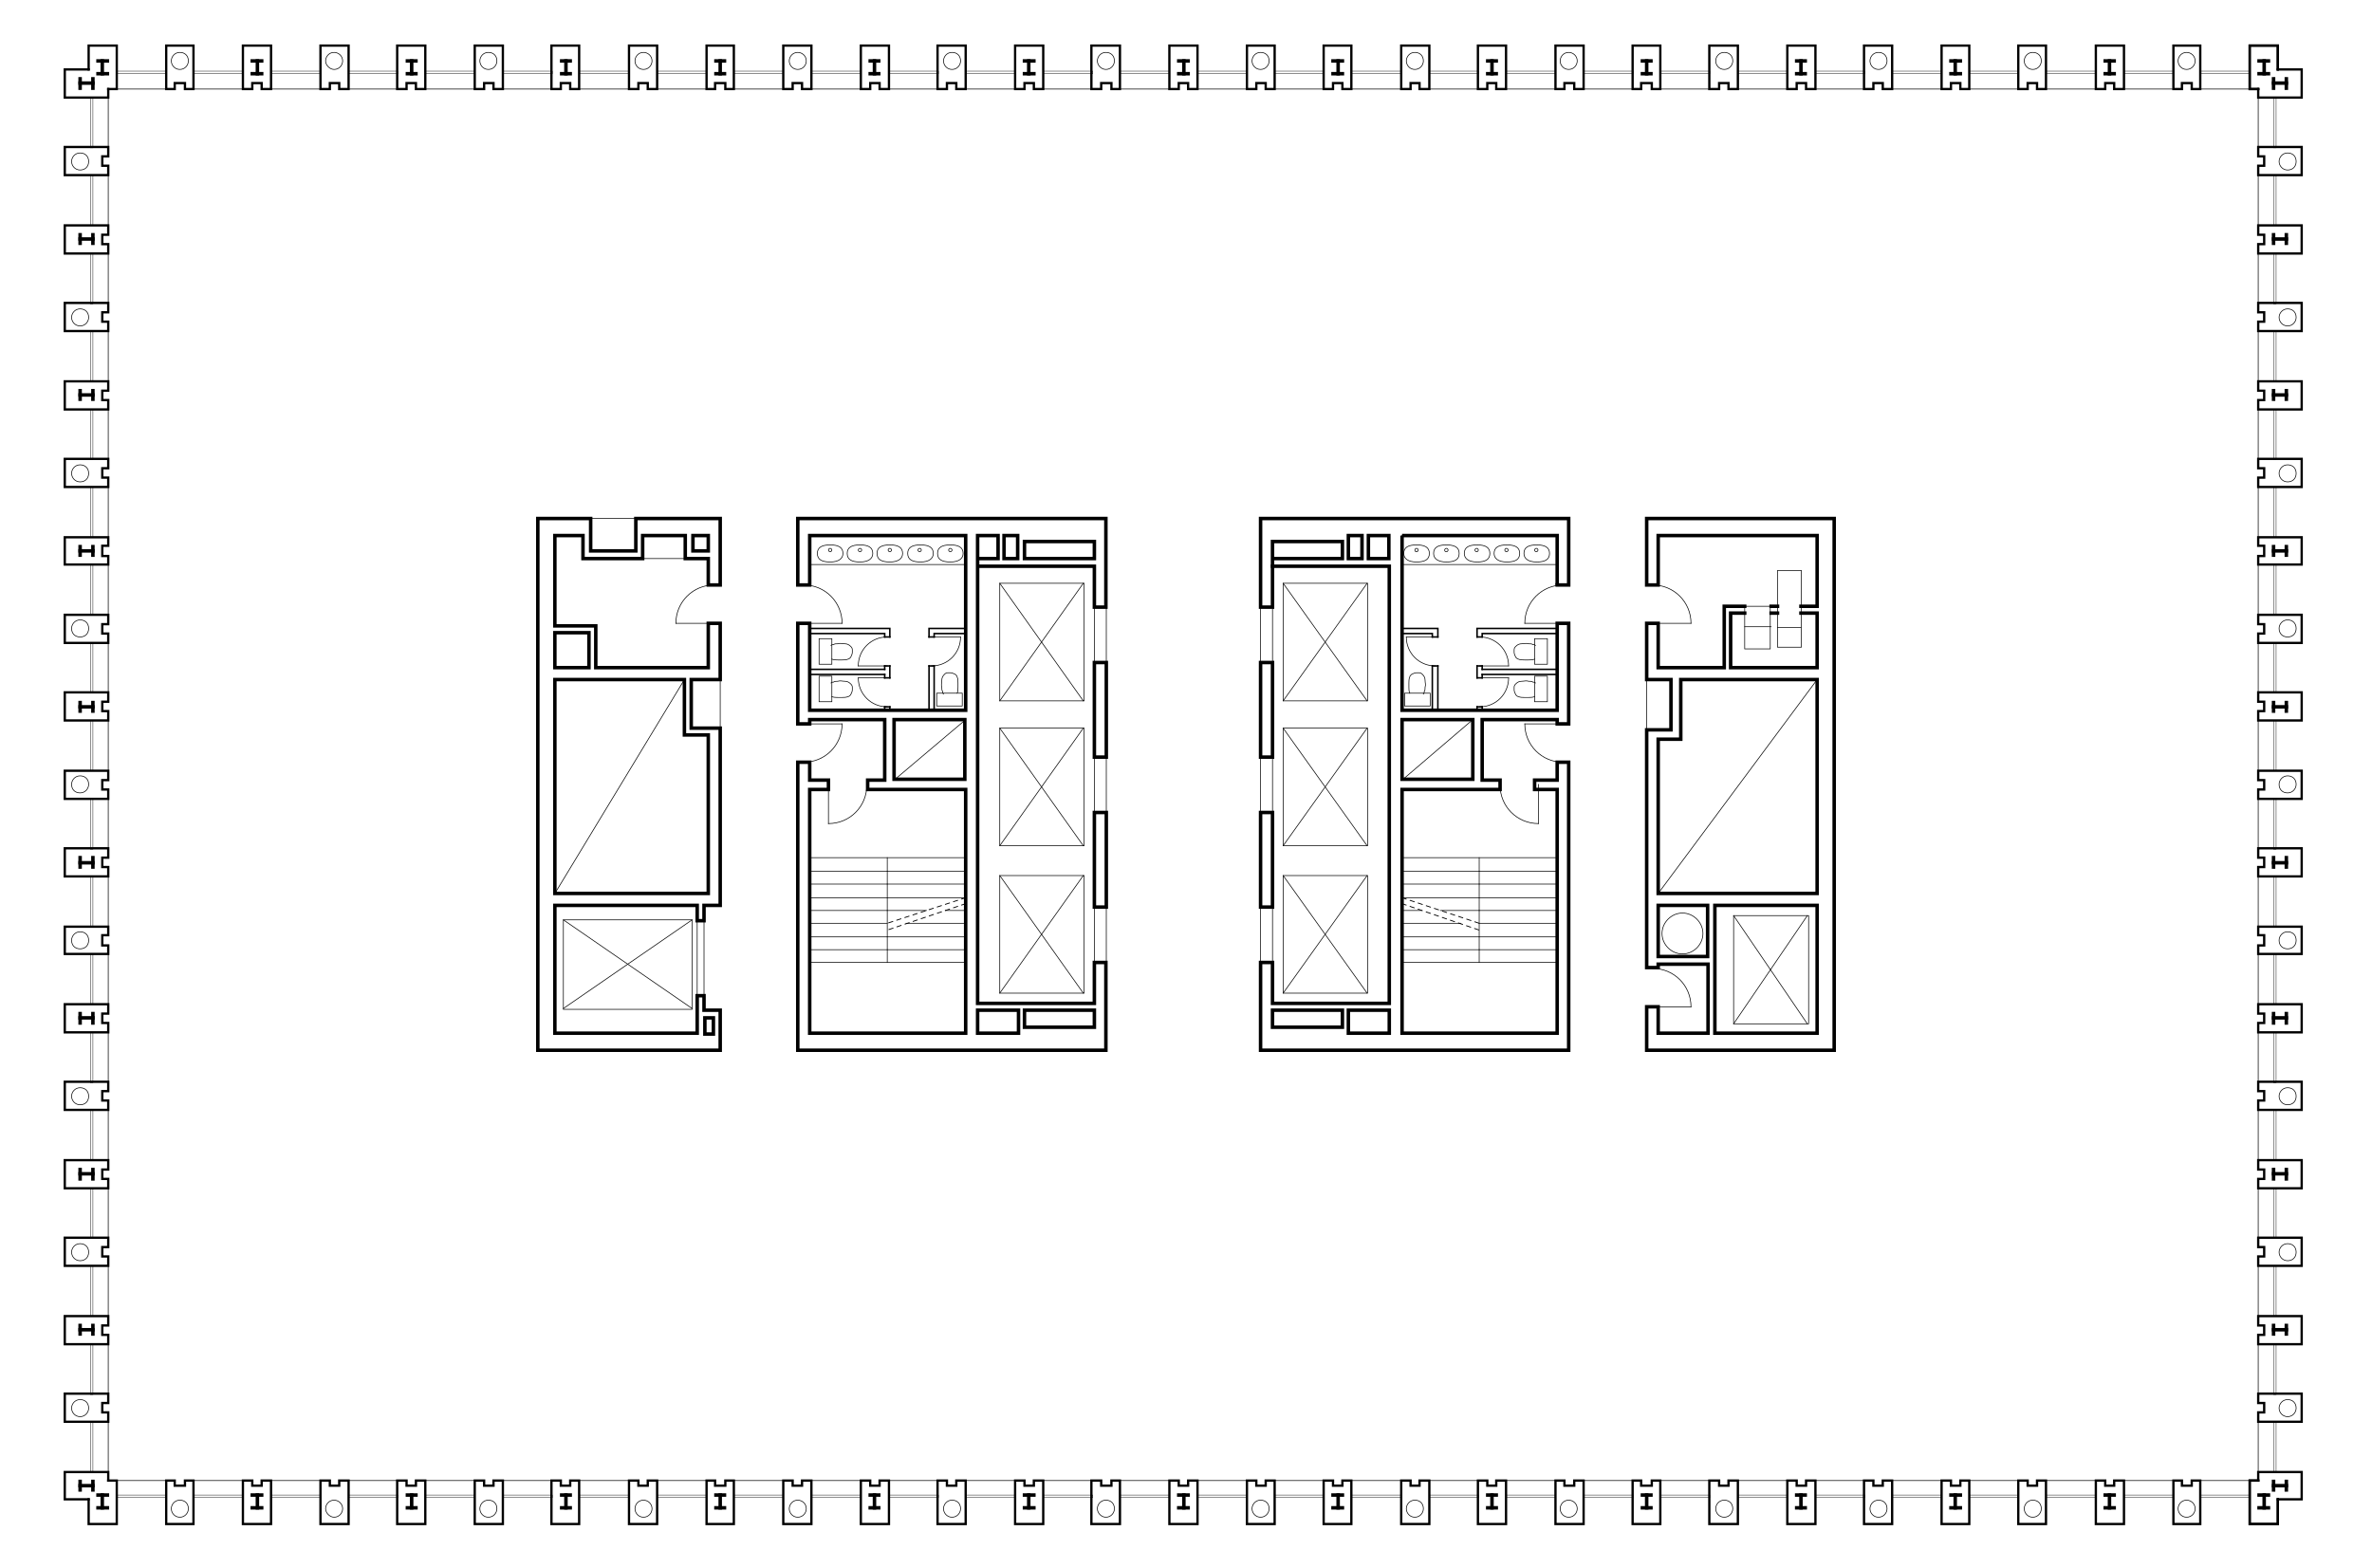 <?xml version="1.0" encoding="utf-8"?>
<!-- Generator: Adobe Illustrator 22.0.1, SVG Export Plug-In . SVG Version: 6.00 Build 0)  -->
<svg version="1.1" id="Calque_1" xmlns="http://www.w3.org/2000/svg" xmlns:xlink="http://www.w3.org/1999/xlink" x="0px" y="0px"
	 viewBox="0 0 556.6 368" style="enable-background:new 0 0 556.6 368;" xml:space="preserve">
<style type="text/css">
	.st0{display:none;}
	.st1{display:inline;}
	.st2{fill:none;}
	.st3{fill:none;stroke:#000000;stroke-width:0.2;stroke-linecap:square;stroke-miterlimit:10;stroke-dasharray:1,1;}
	.st4{fill:none;stroke:#000000;stroke-width:0.1;stroke-linecap:square;stroke-miterlimit:10;}
	.st5{fill:none;stroke:#000000;stroke-width:0.16;stroke-linecap:square;stroke-miterlimit:10;}
	.st6{fill:none;stroke:#000000;stroke-width:0.36;stroke-linecap:square;stroke-miterlimit:10;}
	.st7{fill:none;stroke:#000000;stroke-width:0.54;stroke-linecap:square;stroke-miterlimit:10;}
	.st8{fill:none;stroke:#000000;stroke-width:0.82;stroke-linecap:square;stroke-miterlimit:10;}
</style>
<g id="Calque_1_1_">
</g>
<g id="INFOS_x24_A4" class="st0">
	<g id="POLYLINE_8909_" class="st1">
		<rect x="-29.7" y="-256.8" class="st2" width="595.3" height="841.9"/>
	</g>
</g>
<g id="PLAN_x24_FOND">
</g>
<g id="PLAN_x24_POINTILLE">
	<g id="POLYLINE_18013_">
		<line class="st3" x1="226.6" y1="212.1" x2="208.2" y2="218.3"/>
	</g>
	<g id="POLYLINE_18012_">
		<line class="st3" x1="329" y1="210.7" x2="347.1" y2="216.7"/>
	</g>
	<g id="POLYLINE_18011_">
		<line class="st3" x1="329" y1="212.1" x2="347.1" y2="218.3"/>
	</g>
	<g id="POLYLINE_18010_">
		<line class="st3" x1="226.6" y1="210.7" x2="208.2" y2="216.7"/>
	</g>
</g>
<g id="PLAN_x24_VITRAGE">
	<g id="POLYLINE_14140_">
		<rect x="533.5" y="169.1" class="st4" width="0.6" height="11.8"/>
	</g>
	<g id="POLYLINE_14139_">
		<rect x="27.4" y="350.9" class="st4" width="11.6" height="0.6"/>
	</g>
	<g id="POLYLINE_14138_">
		<rect x="45.4" y="350.9" class="st4" width="11.6" height="0.6"/>
	</g>
	<g id="POLYLINE_14137_">
		<rect x="63.6" y="350.9" class="st4" width="11.6" height="0.6"/>
	</g>
	<g id="POLYLINE_14136_">
		<rect x="81.8" y="350.9" class="st4" width="11.6" height="0.6"/>
	</g>
	<g id="POLYLINE_14135_">
		<rect x="99.8" y="350.9" class="st4" width="11.6" height="0.6"/>
	</g>
	<g id="POLYLINE_14134_">
		<rect x="118" y="350.9" class="st4" width="11.6" height="0.6"/>
	</g>
	<g id="POLYLINE_14133_">
		<rect x="135.9" y="350.9" class="st4" width="11.6" height="0.6"/>
	</g>
	<g id="POLYLINE_14132_">
		<rect x="154.2" y="350.9" class="st4" width="11.6" height="0.6"/>
	</g>
	<g id="POLYLINE_14131_">
		<rect x="172.2" y="350.9" class="st4" width="11.6" height="0.6"/>
	</g>
	<g id="POLYLINE_14130_">
		<rect x="190.4" y="350.9" class="st4" width="11.6" height="0.6"/>
	</g>
	<g id="POLYLINE_14129_">
		<rect x="208.6" y="350.9" class="st4" width="11.6" height="0.6"/>
	</g>
	<g id="POLYLINE_14128_">
		<rect x="226.6" y="350.9" class="st4" width="11.6" height="0.6"/>
	</g>
	<g id="POLYLINE_14127_">
		<rect x="244.8" y="350.9" class="st4" width="11.6" height="0.6"/>
	</g>
	<g id="POLYLINE_14126_">
		<rect x="262.8" y="350.9" class="st4" width="11.6" height="0.6"/>
	</g>
	<g id="POLYLINE_14125_">
		<rect x="281" y="350.9" class="st4" width="11.6" height="0.6"/>
	</g>
	<g id="POLYLINE_14124_">
		<rect x="299.1" y="350.9" class="st4" width="11.6" height="0.6"/>
	</g>
	<g id="POLYLINE_14123_">
		<rect x="317.1" y="350.9" class="st4" width="11.6" height="0.6"/>
	</g>
	<g id="POLYLINE_14122_">
		<rect x="335.4" y="350.9" class="st4" width="11.6" height="0.6"/>
	</g>
	<g id="POLYLINE_14121_">
		<rect x="353.4" y="350.9" class="st4" width="11.6" height="0.6"/>
	</g>
	<g id="POLYLINE_14120_">
		<rect x="371.6" y="350.9" class="st4" width="11.6" height="0.6"/>
	</g>
	<g id="POLYLINE_14119_">
		<rect x="389.6" y="350.9" class="st4" width="11.6" height="0.6"/>
	</g>
	<g id="POLYLINE_14118_">
		<rect x="407.8" y="350.9" class="st4" width="11.6" height="0.6"/>
	</g>
	<g id="POLYLINE_14117_">
		<rect x="426" y="350.9" class="st4" width="11.6" height="0.6"/>
	</g>
	<g id="POLYLINE_14116_">
		<rect x="444" y="350.9" class="st4" width="11.6" height="0.6"/>
	</g>
	<g id="POLYLINE_14115_">
		<rect x="462.1" y="350.9" class="st4" width="11.6" height="0.6"/>
	</g>
	<g id="POLYLINE_14114_">
		<rect x="480.1" y="350.9" class="st4" width="11.6" height="0.6"/>
	</g>
	<g id="POLYLINE_14113_">
		<rect x="498.4" y="350.9" class="st4" width="11.6" height="0.6"/>
	</g>
	<g id="POLYLINE_14112_">
		<rect x="516.3" y="350.9" class="st4" width="11.6" height="0.6"/>
	</g>
	<g id="POLYLINE_14111_">
		<rect x="21.2" y="297.1" class="st4" width="0.6" height="11.8"/>
	</g>
	<g id="POLYLINE_14110_">
		<rect x="21.2" y="278.9" class="st4" width="0.6" height="11.8"/>
	</g>
	<g id="POLYLINE_14109_">
		<rect x="21.2" y="242.3" class="st4" width="0.6" height="11.8"/>
	</g>
	<g id="POLYLINE_14108_">
		<rect x="21.2" y="260.5" class="st4" width="0.6" height="11.8"/>
	</g>
	<g id="POLYLINE_14107_">
		<rect x="21.2" y="205.7" class="st4" width="0.6" height="11.8"/>
	</g>
	<g id="POLYLINE_14106_">
		<rect x="21.2" y="223.9" class="st4" width="0.6" height="11.8"/>
	</g>
	<g id="POLYLINE_14105_">
		<rect x="21.2" y="169.1" class="st4" width="0.6" height="11.8"/>
	</g>
	<g id="POLYLINE_14104_">
		<rect x="21.2" y="187.5" class="st4" width="0.6" height="11.8"/>
	</g>
	<g id="POLYLINE_14103_">
		<rect x="21.2" y="333.7" class="st4" width="0.6" height="11.8"/>
	</g>
	<g id="POLYLINE_14102_">
		<rect x="21.2" y="315.5" class="st4" width="0.6" height="11.8"/>
	</g>
	<g id="POLYLINE_14101_">
		<rect x="533.5" y="315.5" class="st4" width="0.6" height="11.8"/>
	</g>
	<g id="POLYLINE_14100_">
		<rect x="533.5" y="333.7" class="st4" width="0.6" height="11.8"/>
	</g>
	<g id="POLYLINE_14099_">
		<rect x="533.5" y="187.5" class="st4" width="0.6" height="11.8"/>
	</g>
	<g id="POLYLINE_14098_">
		<rect x="533.5" y="223.9" class="st4" width="0.6" height="11.8"/>
	</g>
	<g id="POLYLINE_14097_">
		<rect x="533.5" y="205.7" class="st4" width="0.6" height="11.8"/>
	</g>
	<g id="POLYLINE_14096_">
		<rect x="533.5" y="260.5" class="st4" width="0.6" height="11.8"/>
	</g>
	<g id="POLYLINE_14095_">
		<rect x="533.5" y="242.3" class="st4" width="0.6" height="11.8"/>
	</g>
	<g id="POLYLINE_14094_">
		<rect x="533.5" y="278.9" class="st4" width="0.6" height="11.8"/>
	</g>
	<g id="POLYLINE_14093_">
		<rect x="533.5" y="297.1" class="st4" width="0.6" height="11.8"/>
	</g>
	<g id="POLYLINE_14092_">
		<rect x="533.5" y="59.5" class="st4" width="0.6" height="11.8"/>
	</g>
	<g id="POLYLINE_14091_">
		<rect x="533.5" y="77.7" class="st4" width="0.6" height="11.8"/>
	</g>
	<g id="POLYLINE_14090_">
		<rect x="533.5" y="114.3" class="st4" width="0.6" height="11.8"/>
	</g>
	<g id="POLYLINE_14089_">
		<rect x="533.5" y="96.1" class="st4" width="0.6" height="11.8"/>
	</g>
	<g id="POLYLINE_14088_">
		<rect x="533.5" y="150.9" class="st4" width="0.6" height="11.8"/>
	</g>
	<g id="POLYLINE_14087_">
		<rect x="533.5" y="132.5" class="st4" width="0.6" height="11.8"/>
	</g>
	<g id="POLYLINE_14086_">
		<rect x="533.5" y="22.9" class="st4" width="0.6" height="11.8"/>
	</g>
	<g id="POLYLINE_14085_">
		<rect x="533.5" y="41.1" class="st4" width="0.6" height="11.8"/>
	</g>
	<g id="POLYLINE_14084_">
		<rect x="21.2" y="41.1" class="st4" width="0.6" height="11.8"/>
	</g>
	<g id="POLYLINE_14083_">
		<rect x="21.2" y="22.9" class="st4" width="0.6" height="11.8"/>
	</g>
	<g id="POLYLINE_14082_">
		<rect x="21.2" y="132.5" class="st4" width="0.6" height="11.8"/>
	</g>
	<g id="POLYLINE_14081_">
		<rect x="21.2" y="150.9" class="st4" width="0.6" height="11.8"/>
	</g>
	<g id="POLYLINE_14080_">
		<rect x="21.2" y="96.1" class="st4" width="0.6" height="11.8"/>
	</g>
	<g id="POLYLINE_14079_">
		<rect x="21.2" y="114.3" class="st4" width="0.6" height="11.8"/>
	</g>
	<g id="POLYLINE_14078_">
		<rect x="21.2" y="77.7" class="st4" width="0.6" height="11.8"/>
	</g>
	<g id="POLYLINE_14077_">
		<rect x="21.2" y="59.5" class="st4" width="0.6" height="11.8"/>
	</g>
	<g id="POLYLINE_14076_">
		<rect x="516.3" y="16.7" class="st4" width="11.6" height="0.6"/>
	</g>
	<g id="POLYLINE_14075_">
		<rect x="498.4" y="16.7" class="st4" width="11.6" height="0.6"/>
	</g>
	<g id="POLYLINE_14074_">
		<rect x="480.1" y="16.7" class="st4" width="11.6" height="0.6"/>
	</g>
	<g id="POLYLINE_14073_">
		<rect x="462.1" y="16.7" class="st4" width="11.6" height="0.6"/>
	</g>
	<g id="POLYLINE_14072_">
		<rect x="444" y="16.7" class="st4" width="11.6" height="0.6"/>
	</g>
	<g id="POLYLINE_14071_">
		<rect x="426" y="16.7" class="st4" width="11.6" height="0.6"/>
	</g>
	<g id="POLYLINE_14070_">
		<rect x="407.8" y="16.7" class="st4" width="11.6" height="0.6"/>
	</g>
	<g id="POLYLINE_14069_">
		<rect x="389.6" y="16.7" class="st4" width="11.6" height="0.6"/>
	</g>
	<g id="POLYLINE_14068_">
		<rect x="371.6" y="16.7" class="st4" width="11.6" height="0.6"/>
	</g>
	<g id="POLYLINE_14067_">
		<rect x="353.4" y="16.7" class="st4" width="11.6" height="0.6"/>
	</g>
	<g id="POLYLINE_14066_">
		<rect x="335.4" y="16.7" class="st4" width="11.6" height="0.6"/>
	</g>
	<g id="POLYLINE_14065_">
		<rect x="317.1" y="16.7" class="st4" width="11.6" height="0.6"/>
	</g>
	<g id="POLYLINE_14064_">
		<rect x="299.1" y="16.7" class="st4" width="11.6" height="0.6"/>
	</g>
	<g id="POLYLINE_14063_">
		<rect x="281" y="16.7" class="st4" width="11.6" height="0.6"/>
	</g>
	<g id="POLYLINE_14062_">
		<rect x="262.8" y="16.7" class="st4" width="11.6" height="0.6"/>
	</g>
	<g id="POLYLINE_14061_">
		<rect x="244.8" y="16.7" class="st4" width="11.6" height="0.6"/>
	</g>
	<g id="POLYLINE_14060_">
		<rect x="226.6" y="16.7" class="st4" width="11.6" height="0.6"/>
	</g>
	<g id="POLYLINE_14059_">
		<rect x="208.6" y="16.7" class="st4" width="11.6" height="0.6"/>
	</g>
	<g id="POLYLINE_14058_">
		<rect x="190.4" y="16.7" class="st4" width="11.6" height="0.6"/>
	</g>
	<g id="POLYLINE_14057_">
		<rect x="172.2" y="16.7" class="st4" width="11.6" height="0.6"/>
	</g>
	<g id="POLYLINE_14056_">
		<rect x="154.2" y="16.7" class="st4" width="11.6" height="0.6"/>
	</g>
	<g id="POLYLINE_14055_">
		<rect x="135.9" y="16.7" class="st4" width="11.6" height="0.6"/>
	</g>
	<g id="POLYLINE_14054_">
		<rect x="118" y="16.7" class="st4" width="11.6" height="0.6"/>
	</g>
	<g id="POLYLINE_14053_">
		<rect x="99.8" y="16.7" class="st4" width="11.6" height="0.6"/>
	</g>
	<g id="POLYLINE_14052_">
		<rect x="81.8" y="16.7" class="st4" width="11.6" height="0.6"/>
	</g>
	<g id="POLYLINE_14051_">
		<rect x="63.6" y="16.7" class="st4" width="11.6" height="0.6"/>
	</g>
	<g id="POLYLINE_14050_">
		<rect x="45.4" y="16.7" class="st4" width="11.6" height="0.6"/>
	</g>
	<g id="POLYLINE_14049_">
		<rect x="27.4" y="16.7" class="st4" width="11.6" height="0.6"/>
	</g>
</g>
<g id="PLAN_x24_MOBILIER">
	<g id="SPLINE_564_">
		<path class="st5" d="M195.2,154.7c0.4,0.2,1,0.2,1.4,0.2s0.8,0,1,0c0.4,0,1,0,1.4-0.2c0.2,0,0.4-0.2,0.6-0.4
			c0.2-0.4,0.4-0.8,0.4-1.2c0-0.2,0-0.4,0-0.6c0-0.4-0.2-0.6-0.4-0.8c-0.4-0.4-0.8-0.6-1.4-0.6c-0.6,0-1-0.2-1.6,0
			c-0.4,0-0.8,0-1,0.2c-0.2,0-0.4,0-0.6,0.2"/>
	</g>
	<g id="POLYLINE_15513_">
		<rect x="192.2" y="149.9" class="st5" width="3" height="6"/>
	</g>
	<g id="SPLINE_563_">
		<path class="st5" d="M195.2,163.5c0.4,0.2,1,0.2,1.4,0.2s0.8,0,1,0c0.4,0,1,0,1.4-0.2c0.2,0,0.4-0.2,0.6-0.4
			c0.2-0.4,0.4-0.8,0.4-1.2c0-0.2,0-0.4,0-0.6c0-0.4-0.2-0.6-0.4-0.8c-0.4-0.4-0.8-0.6-1.4-0.6c-0.6,0-1-0.2-1.6,0
			c-0.4,0-0.8,0-1,0.2c-0.2,0-0.4,0-0.6,0.2"/>
	</g>
	<g id="POLYLINE_15512_">
		<rect x="192.2" y="158.7" class="st5" width="3" height="6"/>
	</g>
	<g id="SPLINE_562_">
		<path class="st5" d="M224.6,162.7c0.2-0.4,0.2-1,0.2-1.4s0-0.8,0-1c0-0.4,0-1-0.2-1.4c0-0.2-0.2-0.4-0.4-0.6
			c-0.4-0.2-0.8-0.4-1.2-0.4c-0.2,0-0.4,0-0.6,0c-0.4,0-0.6,0.2-0.8,0.4c-0.4,0.4-0.6,0.8-0.6,1.4c0,0.6-0.2,1,0,1.6
			c0,0.4,0,0.8,0.2,1c0,0.2,0,0.4,0.2,0.6"/>
	</g>
	<g id="POLYLINE_15511_">
		<rect x="219.8" y="162.7" class="st5" width="6" height="3"/>
	</g>
	<g id="POLYLINE_15510_">
		<rect x="190" y="125.7" class="st5" width="36.6" height="6.8"/>
	</g>
	<g id="SPLINE_561_">
		<path class="st5" d="M197.8,129.9c0-1.4-1-2-3-2s-3,0.6-3,2c0,1.4,1,2,3,2S197.8,131.1,197.8,129.9z"/>
	</g>
	<g id="SPLINE_560_">
		<path class="st5" d="M204.8,129.9c0-1.4-1-2-3-2s-3,0.6-3,2c0,1.4,1,2,3,2S204.8,131.1,204.8,129.9z"/>
	</g>
	<g id="SPLINE_559_">
		<path class="st5" d="M211.8,129.9c0-1.4-1-2-3-2s-3,0.6-3,2c0,1.4,1,2,3,2S211.8,131.1,211.8,129.9z"/>
	</g>
	<g id="SPLINE_558_">
		<path class="st5" d="M219,129.9c0-1.4-1-2-3-2s-3,0.6-3,2c0,1.4,1,2,3,2S219,131.1,219,129.9z"/>
	</g>
	<g id="SPLINE_557_">
		<path class="st5" d="M226,129.9c0-1.4-1-2-3-2s-3,0.6-3,2c0,1.4,1,2,3,2S226,131.1,226,129.9z"/>
	</g>
	<g id="SPLINE_510_">
		<path class="st5" d="M329.4,129.9c0-1.4,1-2,3-2s3,0.6,3,2c0,1.4-1,2-3,2S329.4,131.1,329.4,129.9z"/>
	</g>
	<g id="SPLINE_509_">
		<path class="st5" d="M336.4,129.9c0-1.4,1-2,3-2s3,0.6,3,2c0,1.4-1,2-3,2S336.4,131.1,336.4,129.9z"/>
	</g>
	<g id="SPLINE_508_">
		<path class="st5" d="M343.6,129.9c0-1.4,1-2,3-2s3,0.6,3,2c0,1.4-1,2-3,2S343.6,131.1,343.6,129.9z"/>
	</g>
	<g id="SPLINE_507_">
		<path class="st5" d="M350.6,129.9c0-1.4,1-2,3-2s3,0.6,3,2c0,1.4-1,2-3,2S350.6,131.1,350.6,129.9z"/>
	</g>
	<g id="SPLINE_506_">
		<path class="st5" d="M357.6,129.9c0-1.4,1-2,3-2s3,0.6,3,2c0,1.4-1,2-3,2S357.6,131.1,357.6,129.9z"/>
	</g>
	<g id="POLYLINE_15509_">
		<rect x="329" y="125.7" class="st5" width="36.6" height="6.8"/>
	</g>
	<g id="SPLINE_505_">
		<path class="st5" d="M330.8,162.7c-0.2-0.4-0.2-1-0.2-1.4s0-0.8,0-1c0-0.4,0-1,0.2-1.4c0-0.2,0.2-0.4,0.4-0.6
			c0.4-0.2,0.8-0.4,1.2-0.4c0.2,0,0.4,0,0.6,0c0.4,0,0.6,0.2,0.8,0.4c0.4,0.4,0.6,0.8,0.6,1.4c0,0.6,0.2,1,0,1.6c0,0.4,0,0.8-0.2,1
			c0,0.2,0,0.4-0.2,0.6"/>
	</g>
	<g id="POLYLINE_15508_">
		<rect x="329.6" y="162.7" class="st5" width="6" height="3"/>
	</g>
	<g id="SPLINE_504_">
		<path class="st5" d="M360.1,163.5c-0.4,0.2-1,0.2-1.4,0.2s-0.8,0-1,0c-0.4,0-1,0-1.4-0.2c-0.2,0-0.4-0.2-0.6-0.4
			c-0.2-0.4-0.4-0.8-0.4-1.2c0-0.2,0-0.4,0-0.6c0-0.4,0.2-0.6,0.4-0.8c0.4-0.4,0.8-0.6,1.4-0.6s1-0.2,1.6,0c0.4,0,0.8,0,1,0.2
			c0.2,0,0.4,0,0.6,0.2"/>
	</g>
	<g id="POLYLINE_15507_">
		<rect x="360.1" y="158.7" class="st5" width="3" height="6"/>
	</g>
	<g id="SPLINE_503_">
		<path class="st5" d="M360.1,154.7c-0.4,0.2-1,0.2-1.4,0.2s-0.8,0-1,0c-0.4,0-1,0-1.4-0.2c-0.2,0-0.4-0.2-0.6-0.4
			c-0.2-0.4-0.4-0.8-0.4-1.2c0-0.2,0-0.4,0-0.6c0-0.4,0.2-0.6,0.4-0.8c0.4-0.4,0.8-0.6,1.4-0.6s1-0.2,1.6,0c0.4,0,0.8,0,1,0.2
			c0.2,0,0.4,0,0.6,0.2"/>
	</g>
	<g id="POLYLINE_15506_">
		<rect x="360.1" y="149.9" class="st5" width="3" height="6"/>
	</g>
	<g id="CIRCLE_653_">
		<path class="st5" d="M194.4,129.1c0-0.2,0.2-0.4,0.4-0.4s0.4,0.2,0.4,0.4c0,0.2-0.2,0.4-0.4,0.4S194.4,129.3,194.4,129.1
			L194.4,129.1z"/>
	</g>
	<g id="CIRCLE_652_">
		<path class="st5" d="M201.4,129.1c0-0.2,0.2-0.4,0.4-0.4s0.4,0.2,0.4,0.4c0,0.2-0.2,0.4-0.4,0.4S201.4,129.3,201.4,129.1
			L201.4,129.1z"/>
	</g>
	<g id="CIRCLE_651_">
		<path class="st5" d="M208.4,129.1c0-0.2,0.2-0.4,0.4-0.4s0.4,0.2,0.4,0.4c0,0.2-0.2,0.4-0.4,0.4S208.4,129.3,208.4,129.1
			L208.4,129.1z"/>
	</g>
	<g id="CIRCLE_650_">
		<path class="st5" d="M215.4,129.1c0-0.2,0.2-0.4,0.4-0.4s0.4,0.2,0.4,0.4c0,0.2-0.2,0.4-0.4,0.4S215.4,129.3,215.4,129.1
			L215.4,129.1z"/>
	</g>
	<g id="CIRCLE_649_">
		<path class="st5" d="M222.6,129.1c0-0.2,0.2-0.4,0.4-0.4s0.4,0.2,0.4,0.4c0,0.2-0.2,0.4-0.4,0.4S222.6,129.3,222.6,129.1
			L222.6,129.1z"/>
	</g>
	<g id="CIRCLE_648_">
		<path class="st5" d="M360.1,129.1c0-0.2,0.2-0.4,0.4-0.4s0.4,0.2,0.4,0.4c0,0.2-0.2,0.4-0.4,0.4S360.1,129.3,360.1,129.1
			L360.1,129.1z"/>
	</g>
	<g id="CIRCLE_647_">
		<path class="st5" d="M353.1,129.1c0-0.2,0.2-0.4,0.4-0.4s0.4,0.2,0.4,0.4c0,0.2-0.2,0.4-0.4,0.4S353.1,129.3,353.1,129.1
			L353.1,129.1z"/>
	</g>
	<g id="CIRCLE_646_">
		<path class="st5" d="M346.1,129.1c0-0.2,0.2-0.4,0.4-0.4s0.4,0.2,0.4,0.4c0,0.2-0.2,0.4-0.4,0.4S346.1,129.3,346.1,129.1
			L346.1,129.1z"/>
	</g>
	<g id="CIRCLE_645_">
		<path class="st5" d="M339,129.1c0-0.2,0.2-0.4,0.4-0.4s0.4,0.2,0.4,0.4c0,0.2-0.2,0.4-0.4,0.4C339.1,129.5,339,129.3,339,129.1
			L339,129.1z"/>
	</g>
	<g id="CIRCLE_644_">
		<path class="st5" d="M332,129.1c0-0.2,0.2-0.4,0.4-0.4s0.4,0.2,0.4,0.4c0,0.2-0.2,0.4-0.4,0.4C332.1,129.5,332,129.3,332,129.1
			L332,129.1z"/>
	</g>
</g>
<g id="PLAN_x24_DETAIL">
	<g id="POLYLINE_17543_">
		<line class="st5" x1="190" y1="210.7" x2="208.2" y2="210.7"/>
	</g>
	<g id="POLYLINE_17542_">
		<line class="st5" x1="208.2" y1="210.7" x2="226.6" y2="210.7"/>
	</g>
	<g id="POLYLINE_17541_">
		<line class="st5" x1="190" y1="222.9" x2="208.2" y2="222.9"/>
	</g>
	<g id="POLYLINE_17540_">
		<line class="st5" x1="208.2" y1="222.9" x2="226.6" y2="222.9"/>
	</g>
	<g id="POLYLINE_17539_">
		<line class="st5" x1="190" y1="207.5" x2="208.2" y2="207.5"/>
	</g>
	<g id="POLYLINE_17538_">
		<line class="st5" x1="208.2" y1="207.5" x2="226.6" y2="207.5"/>
	</g>
	<g id="POLYLINE_17537_">
		<line class="st5" x1="190" y1="213.7" x2="208.2" y2="213.7"/>
	</g>
	<g id="POLYLINE_17536_">
		<line class="st5" x1="208.2" y1="213.7" x2="217.4" y2="213.7"/>
	</g>
	<g id="POLYLINE_17535_">
		<line class="st5" x1="190" y1="219.9" x2="208.2" y2="219.9"/>
	</g>
	<g id="POLYLINE_17534_">
		<line class="st5" x1="208.2" y1="219.9" x2="226.6" y2="219.9"/>
	</g>
	<g id="POLYLINE_17533_">
		<line class="st5" x1="190" y1="204.5" x2="208.2" y2="204.5"/>
	</g>
	<g id="POLYLINE_17532_">
		<line class="st5" x1="208.2" y1="204.5" x2="226.6" y2="204.5"/>
	</g>
	<g id="POLYLINE_17531_">
		<line class="st5" x1="329" y1="207.5" x2="347.1" y2="207.5"/>
	</g>
	<g id="POLYLINE_17530_">
		<line class="st5" x1="347.1" y1="207.5" x2="365.4" y2="207.5"/>
	</g>
	<g id="POLYLINE_17529_">
		<line class="st5" x1="329" y1="219.9" x2="347.1" y2="219.9"/>
	</g>
	<g id="POLYLINE_17528_">
		<line class="st5" x1="347.1" y1="219.9" x2="365.4" y2="219.9"/>
	</g>
	<g id="POLYLINE_17527_">
		<line class="st5" x1="329" y1="222.9" x2="347.1" y2="222.9"/>
	</g>
	<g id="POLYLINE_17526_">
		<line class="st5" x1="347.1" y1="222.9" x2="365.4" y2="222.9"/>
	</g>
	<g id="POLYLINE_17525_">
		<line class="st5" x1="338" y1="213.7" x2="347.1" y2="213.7"/>
	</g>
	<g id="POLYLINE_17524_">
		<line class="st5" x1="347.1" y1="213.7" x2="365.4" y2="213.7"/>
	</g>
	<g id="POLYLINE_17523_">
		<line class="st5" x1="329" y1="210.7" x2="347.1" y2="210.7"/>
	</g>
	<g id="POLYLINE_17522_">
		<line class="st5" x1="347.1" y1="210.7" x2="365.4" y2="210.7"/>
	</g>
	<g id="POLYLINE_17521_">
		<line class="st5" x1="329" y1="204.5" x2="347.1" y2="204.5"/>
	</g>
	<g id="POLYLINE_17520_">
		<line class="st5" x1="347.1" y1="204.5" x2="365.4" y2="204.5"/>
	</g>
	<g id="POLYLINE_17234_">
		<line class="st5" x1="212.6" y1="216.7" x2="226.6" y2="216.7"/>
	</g>
	<g id="POLYLINE_17233_">
		<line class="st5" x1="221.8" y1="213.7" x2="226.6" y2="213.7"/>
	</g>
	<g id="POLYLINE_17232_">
		<line class="st5" x1="347.1" y1="216.7" x2="365.4" y2="216.7"/>
	</g>
	<g id="POLYLINE_17231_">
		<line class="st5" x1="347.1" y1="201.3" x2="347.1" y2="225.9"/>
	</g>
	<g id="POLYLINE_17230_">
		<line class="st5" x1="190" y1="216.7" x2="208.2" y2="216.7"/>
	</g>
	<g id="POLYLINE_17229_">
		<line class="st5" x1="208.2" y1="201.3" x2="208.2" y2="225.9"/>
	</g>
	<g id="POLYLINE_17228_">
		<line class="st5" x1="529.9" y1="169.1" x2="529.9" y2="180.9"/>
	</g>
	<g id="POLYLINE_17227_">
		<line class="st5" x1="27.4" y1="347.5" x2="39" y2="347.5"/>
	</g>
	<g id="POLYLINE_17226_">
		<line class="st5" x1="45.4" y1="347.5" x2="57" y2="347.5"/>
	</g>
	<g id="POLYLINE_17225_">
		<line class="st5" x1="63.6" y1="347.5" x2="75.2" y2="347.5"/>
	</g>
	<g id="POLYLINE_15669_">
		<line class="st5" x1="81.8" y1="347.5" x2="93.2" y2="347.5"/>
	</g>
	<g id="POLYLINE_15668_">
		<line class="st5" x1="99.8" y1="347.5" x2="111.4" y2="347.5"/>
	</g>
	<g id="POLYLINE_15667_">
		<line class="st5" x1="118" y1="347.5" x2="129.4" y2="347.5"/>
	</g>
	<g id="POLYLINE_15666_">
		<line class="st5" x1="135.9" y1="347.5" x2="147.6" y2="347.5"/>
	</g>
	<g id="POLYLINE_15665_">
		<line class="st5" x1="154.2" y1="347.5" x2="165.8" y2="347.5"/>
	</g>
	<g id="POLYLINE_15664_">
		<line class="st5" x1="172.2" y1="347.5" x2="183.8" y2="347.5"/>
	</g>
	<g id="POLYLINE_15663_">
		<line class="st5" x1="190.4" y1="347.5" x2="202" y2="347.5"/>
	</g>
	<g id="POLYLINE_15662_">
		<line class="st5" x1="208.6" y1="347.5" x2="220" y2="347.5"/>
	</g>
	<g id="POLYLINE_15661_">
		<line class="st5" x1="226.6" y1="347.5" x2="238.2" y2="347.5"/>
	</g>
	<g id="POLYLINE_15660_">
		<line class="st5" x1="244.8" y1="347.5" x2="256.1" y2="347.5"/>
	</g>
	<g id="POLYLINE_15659_">
		<line class="st5" x1="262.8" y1="347.5" x2="274.4" y2="347.5"/>
	</g>
	<g id="POLYLINE_15658_">
		<line class="st5" x1="281" y1="347.5" x2="292.6" y2="347.5"/>
	</g>
	<g id="POLYLINE_15657_">
		<line class="st5" x1="299.1" y1="347.5" x2="310.6" y2="347.5"/>
	</g>
	<g id="POLYLINE_15656_">
		<line class="st5" x1="317.1" y1="347.5" x2="328.8" y2="347.5"/>
	</g>
	<g id="POLYLINE_15655_">
		<line class="st5" x1="335.4" y1="347.5" x2="346.8" y2="347.5"/>
	</g>
	<g id="POLYLINE_15654_">
		<line class="st5" x1="353.4" y1="347.5" x2="365" y2="347.5"/>
	</g>
	<g id="POLYLINE_15653_">
		<line class="st5" x1="371.6" y1="347.5" x2="383.1" y2="347.5"/>
	</g>
	<g id="POLYLINE_15652_">
		<line class="st5" x1="389.6" y1="347.5" x2="401.1" y2="347.5"/>
	</g>
	<g id="POLYLINE_15651_">
		<line class="st5" x1="407.8" y1="347.5" x2="419.4" y2="347.5"/>
	</g>
	<g id="POLYLINE_15650_">
		<line class="st5" x1="426" y1="347.5" x2="437.4" y2="347.5"/>
	</g>
	<g id="POLYLINE_15649_">
		<line class="st5" x1="444" y1="347.5" x2="455.6" y2="347.5"/>
	</g>
	<g id="POLYLINE_15648_">
		<line class="st5" x1="462.1" y1="347.5" x2="473.6" y2="347.5"/>
	</g>
	<g id="POLYLINE_15647_">
		<line class="st5" x1="480.1" y1="347.5" x2="491.8" y2="347.5"/>
	</g>
	<g id="POLYLINE_15646_">
		<line class="st5" x1="498.4" y1="347.5" x2="510" y2="347.5"/>
	</g>
	<g id="POLYLINE_15645_">
		<line class="st5" x1="516.3" y1="347.5" x2="527.9" y2="347.5"/>
	</g>
	<g id="POLYLINE_15644_">
		<line class="st5" x1="25.4" y1="297.1" x2="25.4" y2="308.9"/>
	</g>
	<g id="POLYLINE_15643_">
		<line class="st5" x1="25.4" y1="278.9" x2="25.4" y2="290.5"/>
	</g>
	<g id="POLYLINE_15642_">
		<line class="st5" x1="25.4" y1="242.3" x2="25.4" y2="253.9"/>
	</g>
	<g id="POLYLINE_15641_">
		<line class="st5" x1="25.4" y1="260.5" x2="25.4" y2="272.3"/>
	</g>
	<g id="POLYLINE_15640_">
		<line class="st5" x1="25.4" y1="205.7" x2="25.4" y2="217.5"/>
	</g>
	<g id="POLYLINE_15639_">
		<line class="st5" x1="25.4" y1="223.9" x2="25.4" y2="235.7"/>
	</g>
	<g id="POLYLINE_15638_">
		<line class="st5" x1="25.4" y1="169.1" x2="25.4" y2="180.9"/>
	</g>
	<g id="POLYLINE_15637_">
		<line class="st5" x1="25.4" y1="187.5" x2="25.4" y2="199.1"/>
	</g>
	<g id="POLYLINE_15636_">
		<line class="st5" x1="25.4" y1="333.7" x2="25.4" y2="345.5"/>
	</g>
	<g id="POLYLINE_15635_">
		<line class="st5" x1="25.4" y1="315.5" x2="25.4" y2="327.1"/>
	</g>
	<g id="POLYLINE_15634_">
		<line class="st5" x1="529.9" y1="315.5" x2="529.9" y2="327.1"/>
	</g>
	<g id="POLYLINE_15633_">
		<line class="st5" x1="529.9" y1="333.7" x2="529.9" y2="345.5"/>
	</g>
	<g id="POLYLINE_15632_">
		<line class="st5" x1="529.9" y1="187.5" x2="529.9" y2="199.1"/>
	</g>
	<g id="POLYLINE_15631_">
		<line class="st5" x1="529.9" y1="223.9" x2="529.9" y2="235.7"/>
	</g>
	<g id="POLYLINE_15630_">
		<line class="st5" x1="529.9" y1="205.7" x2="529.9" y2="217.5"/>
	</g>
	<g id="POLYLINE_15629_">
		<line class="st5" x1="529.9" y1="260.5" x2="529.9" y2="272.3"/>
	</g>
	<g id="POLYLINE_15628_">
		<line class="st5" x1="529.9" y1="242.3" x2="529.9" y2="253.9"/>
	</g>
	<g id="POLYLINE_15627_">
		<line class="st5" x1="529.9" y1="278.9" x2="529.9" y2="290.5"/>
	</g>
	<g id="POLYLINE_15626_">
		<line class="st5" x1="529.9" y1="297.1" x2="529.9" y2="308.9"/>
	</g>
	<g id="POLYLINE_15625_">
		<line class="st5" x1="529.9" y1="71.1" x2="529.9" y2="59.5"/>
	</g>
	<g id="POLYLINE_15624_">
		<line class="st5" x1="529.9" y1="89.5" x2="529.9" y2="77.7"/>
	</g>
	<g id="POLYLINE_15623_">
		<line class="st5" x1="529.9" y1="126.1" x2="529.9" y2="114.3"/>
	</g>
	<g id="POLYLINE_15622_">
		<line class="st5" x1="529.9" y1="107.7" x2="529.9" y2="96.1"/>
	</g>
	<g id="POLYLINE_15621_">
		<line class="st5" x1="529.9" y1="162.5" x2="529.9" y2="150.9"/>
	</g>
	<g id="POLYLINE_15620_">
		<line class="st5" x1="529.9" y1="144.3" x2="529.9" y2="132.5"/>
	</g>
	<g id="POLYLINE_15619_">
		<line class="st5" x1="529.9" y1="34.5" x2="529.9" y2="22.9"/>
	</g>
	<g id="POLYLINE_15618_">
		<line class="st5" x1="529.9" y1="52.9" x2="529.9" y2="41.1"/>
	</g>
	<g id="POLYLINE_15617_">
		<line class="st5" x1="25.4" y1="52.9" x2="25.4" y2="41.1"/>
	</g>
	<g id="POLYLINE_15616_">
		<line class="st5" x1="25.4" y1="34.5" x2="25.4" y2="22.9"/>
	</g>
	<g id="POLYLINE_15615_">
		<line class="st5" x1="25.4" y1="144.3" x2="25.4" y2="132.5"/>
	</g>
	<g id="POLYLINE_15614_">
		<line class="st5" x1="25.4" y1="162.5" x2="25.4" y2="150.9"/>
	</g>
	<g id="POLYLINE_15613_">
		<line class="st5" x1="25.4" y1="107.7" x2="25.4" y2="96.1"/>
	</g>
	<g id="POLYLINE_15612_">
		<line class="st5" x1="25.4" y1="126.1" x2="25.4" y2="114.3"/>
	</g>
	<g id="POLYLINE_15611_">
		<line class="st5" x1="25.4" y1="89.5" x2="25.4" y2="77.7"/>
	</g>
	<g id="POLYLINE_15610_">
		<line class="st5" x1="25.4" y1="71.1" x2="25.4" y2="59.5"/>
	</g>
	<g id="POLYLINE_15609_">
		<line class="st5" x1="516.3" y1="20.9" x2="527.9" y2="20.9"/>
	</g>
	<g id="POLYLINE_15608_">
		<line class="st5" x1="498.4" y1="20.9" x2="510" y2="20.9"/>
	</g>
	<g id="POLYLINE_15607_">
		<line class="st5" x1="480.1" y1="20.9" x2="491.8" y2="20.9"/>
	</g>
	<g id="POLYLINE_15606_">
		<line class="st5" x1="462.1" y1="20.9" x2="473.6" y2="20.9"/>
	</g>
	<g id="POLYLINE_15605_">
		<line class="st5" x1="444" y1="20.9" x2="455.6" y2="20.9"/>
	</g>
	<g id="POLYLINE_15604_">
		<line class="st5" x1="426" y1="20.9" x2="437.4" y2="20.9"/>
	</g>
	<g id="POLYLINE_15603_">
		<line class="st5" x1="407.8" y1="20.9" x2="419.4" y2="20.9"/>
	</g>
	<g id="POLYLINE_15602_">
		<line class="st5" x1="389.6" y1="20.9" x2="401.1" y2="20.9"/>
	</g>
	<g id="POLYLINE_15601_">
		<line class="st5" x1="371.6" y1="20.9" x2="383.1" y2="20.9"/>
	</g>
	<g id="POLYLINE_15600_">
		<line class="st5" x1="353.4" y1="20.9" x2="365" y2="20.9"/>
	</g>
	<g id="POLYLINE_15599_">
		<line class="st5" x1="335.4" y1="20.9" x2="346.8" y2="20.9"/>
	</g>
	<g id="POLYLINE_15598_">
		<line class="st5" x1="317.1" y1="20.9" x2="328.8" y2="20.9"/>
	</g>
	<g id="POLYLINE_15597_">
		<line class="st5" x1="299.1" y1="20.9" x2="310.6" y2="20.9"/>
	</g>
	<g id="POLYLINE_15596_">
		<line class="st5" x1="281" y1="20.9" x2="292.6" y2="20.9"/>
	</g>
	<g id="POLYLINE_15595_">
		<line class="st5" x1="262.8" y1="20.9" x2="274.4" y2="20.9"/>
	</g>
	<g id="POLYLINE_15594_">
		<line class="st5" x1="244.8" y1="20.9" x2="256.1" y2="20.9"/>
	</g>
	<g id="POLYLINE_15593_">
		<line class="st5" x1="226.6" y1="20.9" x2="238.2" y2="20.9"/>
	</g>
	<g id="POLYLINE_15592_">
		<line class="st5" x1="208.6" y1="20.9" x2="220" y2="20.9"/>
	</g>
	<g id="POLYLINE_15591_">
		<line class="st5" x1="190.4" y1="20.9" x2="202" y2="20.9"/>
	</g>
	<g id="POLYLINE_15590_">
		<line class="st5" x1="172.2" y1="20.9" x2="183.8" y2="20.9"/>
	</g>
	<g id="POLYLINE_15589_">
		<line class="st5" x1="154.2" y1="20.9" x2="165.8" y2="20.9"/>
	</g>
	<g id="POLYLINE_15588_">
		<line class="st5" x1="135.9" y1="20.9" x2="147.6" y2="20.9"/>
	</g>
	<g id="POLYLINE_15587_">
		<line class="st5" x1="118" y1="20.9" x2="129.4" y2="20.9"/>
	</g>
	<g id="POLYLINE_15586_">
		<line class="st5" x1="99.8" y1="20.9" x2="111.4" y2="20.9"/>
	</g>
	<g id="POLYLINE_15585_">
		<line class="st5" x1="81.8" y1="20.9" x2="93.2" y2="20.9"/>
	</g>
	<g id="POLYLINE_15584_">
		<line class="st5" x1="63.6" y1="20.9" x2="75.2" y2="20.9"/>
	</g>
	<g id="POLYLINE_15583_">
		<line class="st5" x1="45.4" y1="20.9" x2="57" y2="20.9"/>
	</g>
	<g id="POLYLINE_15582_">
		<line class="st5" x1="27.4" y1="20.9" x2="39" y2="20.9"/>
	</g>
	<g id="POLYLINE_15581_">
		<line class="st5" x1="160.6" y1="159.5" x2="130.2" y2="209.7"/>
	</g>
	<g id="POLYLINE_15580_">
		<line class="st5" x1="160.8" y1="131.1" x2="150.8" y2="131.1"/>
	</g>
	<g id="POLYLINE_15579_">
		<line class="st5" x1="149.2" y1="121.7" x2="138.6" y2="121.7"/>
	</g>
	<g id="POLYLINE_15578_">
		<rect x="132.2" y="215.9" class="st5" width="30.2" height="21"/>
	</g>
	<g id="POLYLINE_15577_">
		<line class="st5" x1="132.2" y1="215.9" x2="162.4" y2="236.7"/>
	</g>
	<g id="POLYLINE_15576_">
		<line class="st5" x1="162.4" y1="215.9" x2="132.2" y2="236.7"/>
	</g>
	<g id="POLYLINE_15575_">
		<rect x="163.6" y="216.1" class="st5" width="1.6" height="17.6"/>
	</g>
	<g id="POLYLINE_15574_">
		<rect x="234.6" y="205.5" class="st5" width="19.8" height="27.6"/>
	</g>
	<g id="POLYLINE_15573_">
		<line class="st5" x1="234.6" y1="205.5" x2="254.2" y2="233.1"/>
	</g>
	<g id="POLYLINE_15572_">
		<line class="st5" x1="254.2" y1="205.5" x2="234.6" y2="233.1"/>
	</g>
	<g id="POLYLINE_15571_">
		<rect x="234.6" y="170.9" class="st5" width="19.8" height="27.6"/>
	</g>
	<g id="POLYLINE_15570_">
		<line class="st5" x1="234.6" y1="170.9" x2="254.2" y2="198.5"/>
	</g>
	<g id="POLYLINE_15569_">
		<line class="st5" x1="254.2" y1="170.9" x2="234.6" y2="198.5"/>
	</g>
	<g id="POLYLINE_15568_">
		<rect x="234.6" y="136.9" class="st5" width="19.8" height="27.6"/>
	</g>
	<g id="POLYLINE_15567_">
		<line class="st5" x1="234.6" y1="136.9" x2="254.2" y2="164.5"/>
	</g>
	<g id="POLYLINE_15566_">
		<line class="st5" x1="254.2" y1="136.9" x2="234.6" y2="164.5"/>
	</g>
	<g id="POLYLINE_15565_">
		<rect x="256.8" y="142.5" class="st5" width="2.8" height="13"/>
	</g>
	<g id="POLYLINE_15564_">
		<rect x="256.8" y="177.7" class="st5" width="2.8" height="13"/>
	</g>
	<g id="POLYLINE_15563_">
		<rect x="256.8" y="212.7" class="st5" width="2.8" height="13"/>
	</g>
	<g id="POLYLINE_15562_">
		<rect x="295.8" y="212.7" class="st5" width="2.8" height="13"/>
	</g>
	<g id="POLYLINE_15561_">
		<rect x="295.8" y="177.7" class="st5" width="2.8" height="13"/>
	</g>
	<g id="POLYLINE_15560_">
		<rect x="295.8" y="142.5" class="st5" width="2.8" height="13"/>
	</g>
	<g id="POLYLINE_15559_">
		<rect x="301.1" y="136.9" class="st5" width="19.8" height="27.6"/>
	</g>
	<g id="POLYLINE_15558_">
		<line class="st5" x1="320.8" y1="136.9" x2="301.1" y2="164.5"/>
	</g>
	<g id="POLYLINE_15557_">
		<line class="st5" x1="301.1" y1="136.9" x2="320.8" y2="164.5"/>
	</g>
	<g id="POLYLINE_15556_">
		<rect x="301.1" y="170.9" class="st5" width="19.8" height="27.6"/>
	</g>
	<g id="POLYLINE_15555_">
		<line class="st5" x1="320.8" y1="170.9" x2="301.1" y2="198.5"/>
	</g>
	<g id="POLYLINE_15554_">
		<line class="st5" x1="301.1" y1="170.9" x2="320.8" y2="198.5"/>
	</g>
	<g id="POLYLINE_15553_">
		<rect x="301.1" y="205.5" class="st5" width="19.8" height="27.6"/>
	</g>
	<g id="POLYLINE_15552_">
		<line class="st5" x1="320.8" y1="205.5" x2="301.1" y2="233.1"/>
	</g>
	<g id="POLYLINE_15551_">
		<line class="st5" x1="301.1" y1="205.5" x2="320.8" y2="233.1"/>
	</g>
	<g id="POLYLINE_15550_">
		<rect x="406.8" y="214.9" class="st5" width="17.6" height="25.4"/>
	</g>
	<g id="POLYLINE_15549_">
		<line class="st5" x1="424.1" y1="214.9" x2="406.8" y2="240.3"/>
	</g>
	<g id="POLYLINE_15548_">
		<line class="st5" x1="406.8" y1="214.9" x2="424.1" y2="240.3"/>
	</g>
	<g id="CIRCLE_700_">
		<path class="st5" d="M390,219.1c0-2.6,2.2-4.8,4.8-4.8s4.8,2.2,4.8,4.8s-2.2,4.8-4.8,4.8S390,221.7,390,219.1L390,219.1z"/>
	</g>
	<g id="POLYLINE_15547_">
		<line class="st5" x1="426.4" y1="159.5" x2="389.1" y2="209.7"/>
	</g>
	<g id="POLYLINE_15546_">
		<rect x="409.4" y="142.3" class="st5" width="6" height="10"/>
	</g>
	<g id="POLYLINE_15545_">
		<rect x="417.1" y="133.9" class="st5" width="5.6" height="18"/>
	</g>
	<g id="POLYLINE_15544_">
		<line class="st5" x1="422.6" y1="147.3" x2="417.1" y2="147.3"/>
	</g>
	<g id="POLYLINE_15543_">
		<line class="st5" x1="415.6" y1="147.1" x2="409.4" y2="147.1"/>
	</g>
	<g id="POLYLINE_15542_">
		<line class="st5" x1="386.4" y1="171.3" x2="386.4" y2="159.5"/>
	</g>
	<g id="POLYLINE_15541_">
		<line class="st5" x1="329" y1="183.1" x2="345.6" y2="168.9"/>
	</g>
	<g id="POLYLINE_15540_">
		<line class="st5" x1="169" y1="159.5" x2="169" y2="170.9"/>
	</g>
	<g id="POLYLINE_15539_">
		<line class="st5" x1="209.8" y1="183.1" x2="226.6" y2="168.9"/>
	</g>
	<g id="POLYLINE_15538_">
		<line class="st5" x1="167.6" y1="146.3" x2="158.6" y2="146.3"/>
	</g>
	<g id="ARC_1068_">
		<path class="st5" d="M158.6,146.3c0-5,4-9,9-9"/>
	</g>
	<g id="POLYLINE_15537_">
		<line class="st5" x1="188.6" y1="169.9" x2="197.6" y2="169.9"/>
	</g>
	<g id="ARC_1067_">
		<path class="st5" d="M197.6,169.9c0,5-4,9-9,9"/>
	</g>
	<g id="POLYLINE_15536_">
		<line class="st5" x1="218.6" y1="149.5" x2="225.4" y2="149.5"/>
	</g>
	<g id="ARC_1066_">
		<path class="st5" d="M225.4,149.5c0,3.8-3,6.8-6.8,6.8"/>
	</g>
	<g id="POLYLINE_15535_">
		<line class="st5" x1="208.2" y1="156.3" x2="201.4" y2="156.3"/>
	</g>
	<g id="ARC_1065_">
		<path class="st5" d="M201.4,156.3c0-3.8,3-6.8,6.8-6.8"/>
	</g>
	<g id="POLYLINE_15534_">
		<line class="st5" x1="208.2" y1="159.1" x2="201.4" y2="159.1"/>
	</g>
	<g id="ARC_1064_">
		<path class="st5" d="M201.4,159.1c0,3.8,3,6.8,6.8,6.8"/>
	</g>
	<g id="POLYLINE_15533_">
		<line class="st5" x1="347.1" y1="159.1" x2="354" y2="159.1"/>
	</g>
	<g id="ARC_1063_">
		<path class="st5" d="M354,159.1c0,3.8-3,6.8-6.8,6.8"/>
	</g>
	<g id="POLYLINE_15532_">
		<line class="st5" x1="347.1" y1="156.3" x2="354" y2="156.3"/>
	</g>
	<g id="ARC_1062_">
		<path class="st5" d="M354,156.3c0-3.8-3-6.8-6.8-6.8"/>
	</g>
	<g id="POLYLINE_15531_">
		<line class="st5" x1="336.8" y1="149.5" x2="330" y2="149.5"/>
	</g>
	<g id="ARC_1061_">
		<path class="st5" d="M330,149.5c0,3.8,3,6.8,6.8,6.8"/>
	</g>
	<g id="POLYLINE_15530_">
		<line class="st5" x1="361" y1="184.1" x2="361" y2="193.3"/>
	</g>
	<g id="ARC_1060_">
		<path class="st5" d="M361,193.3c-5,0-9-4-9-9"/>
	</g>
	<g id="POLYLINE_15529_">
		<line class="st5" x1="366.8" y1="169.9" x2="357.8" y2="169.9"/>
	</g>
	<g id="ARC_1059_">
		<path class="st5" d="M357.8,169.9c0,5,4,9,9,9"/>
	</g>
	<g id="POLYLINE_15528_">
		<line class="st5" x1="387.8" y1="146.3" x2="396.8" y2="146.3"/>
	</g>
	<g id="ARC_1058_">
		<path class="st5" d="M396.8,146.3c0-5-4-9-9-9"/>
	</g>
	<g id="POLYLINE_15527_">
		<line class="st5" x1="387.8" y1="236.3" x2="396.8" y2="236.3"/>
	</g>
	<g id="ARC_1057_">
		<path class="st5" d="M396.8,236.3c0-5-4-9-9-9"/>
	</g>
	<g id="POLYLINE_15526_">
		<line class="st5" x1="194.4" y1="184.1" x2="194.4" y2="193.3"/>
	</g>
	<g id="ARC_1056_">
		<path class="st5" d="M194.4,193.3c5,0,9-4,9-9"/>
	</g>
	<g id="POLYLINE_15525_">
		<line class="st5" x1="188.6" y1="146.3" x2="197.6" y2="146.3"/>
	</g>
	<g id="ARC_1055_">
		<path class="st5" d="M197.6,146.3c0-5-4-9-9-9"/>
	</g>
	<g id="POLYLINE_15524_">
		<line class="st5" x1="366.8" y1="146.3" x2="357.8" y2="146.3"/>
	</g>
	<g id="ARC_1054_">
		<path class="st5" d="M357.8,146.3c0-5,4-9,9-9"/>
	</g>
	<g id="POLYLINE_15523_">
		<line class="st5" x1="190" y1="201.3" x2="226.6" y2="201.3"/>
	</g>
	<g id="POLYLINE_15522_">
		<line class="st5" x1="190" y1="225.9" x2="226.6" y2="225.9"/>
	</g>
	<g id="POLYLINE_15521_">
		<line class="st5" x1="329" y1="225.9" x2="365.4" y2="225.9"/>
	</g>
	<g id="POLYLINE_15520_">
		<line class="st5" x1="329" y1="201.3" x2="365.4" y2="201.3"/>
	</g>
	<g id="CIRCLE_699_">
		<path class="st5" d="M511.1,354.1c0-1,0.8-2,2-2c1,0,2,0.8,2,2c0,1-0.8,2-2,2C511.9,356.1,511.1,355.1,511.1,354.1L511.1,354.1z"
			/>
	</g>
	<g id="CIRCLE_698_">
		<path class="st5" d="M475,354.1c0-1,0.8-2,2-2s2,0.8,2,2c0,1-0.8,2-2,2S475,355.1,475,354.1L475,354.1z"/>
	</g>
	<g id="CIRCLE_697_">
		<path class="st5" d="M438.8,354.1c0-1,0.8-2,2-2s2,0.8,2,2c0,1-0.8,2-2,2S438.8,355.1,438.8,354.1L438.8,354.1z"/>
	</g>
	<g id="CIRCLE_696_">
		<path class="st5" d="M402.6,354.1c0-1,0.8-2,2-2s2,0.8,2,2c0,1-0.8,2-2,2S402.6,355.1,402.6,354.1L402.6,354.1z"/>
	</g>
	<g id="CIRCLE_695_">
		<path class="st5" d="M366.1,354.1c0-1,0.8-2,2-2c1,0,2,0.8,2,2c0,1-0.8,2-2,2S366.1,355.1,366.1,354.1L366.1,354.1z"/>
	</g>
	<g id="CIRCLE_694_">
		<path class="st5" d="M330,354.1c0-1,0.8-2,2-2s2,0.8,2,2c0,1-0.8,2-2,2S330,355.1,330,354.1L330,354.1z"/>
	</g>
	<g id="CIRCLE_693_">
		<path class="st5" d="M293.8,354.1c0-1,0.8-2,2-2s2,0.8,2,2c0,1-0.8,2-2,2S293.8,355.1,293.8,354.1L293.8,354.1z"/>
	</g>
	<g id="CIRCLE_692_">
		<path class="st5" d="M257.5,354.1c0-1,0.8-2,2-2c1.2,0,2,0.8,2,2c0,1-0.8,2-2,2C258.4,356.1,257.5,355.1,257.5,354.1L257.5,354.1z
			"/>
	</g>
	<g id="CIRCLE_691_">
		<path class="st5" d="M221.4,354.1c0-1,0.8-2,2-2s2,0.8,2,2c0,1-0.8,2-2,2S221.4,355.1,221.4,354.1L221.4,354.1z"/>
	</g>
	<g id="CIRCLE_690_">
		<path class="st5" d="M185.2,354.1c0-1,0.8-2,2-2c1,0,2,0.8,2,2c0,1-0.8,2-2,2S185.2,355.1,185.2,354.1L185.2,354.1z"/>
	</g>
	<g id="CIRCLE_689_">
		<path class="st5" d="M149,354.1c0-1,0.8-2,2-2c1,0,2,0.8,2,2c0,1-0.8,2-2,2S149,355.1,149,354.1L149,354.1z"/>
	</g>
	<g id="CIRCLE_688_">
		<path class="st5" d="M112.6,354.1c0-1,0.8-2,2-2s2,0.8,2,2c0,1-0.8,2-2,2S112.6,355.1,112.6,354.1L112.6,354.1z"/>
	</g>
	<g id="CIRCLE_687_">
		<path class="st5" d="M76.4,354.1c0-1,0.8-2,2-2c1,0,2,0.8,2,2c0,1-0.8,2-2,2C77.4,356.1,76.4,355.1,76.4,354.1L76.4,354.1z"/>
	</g>
	<g id="CIRCLE_686_">
		<path class="st5" d="M40.2,354.1c0-1,0.8-2,2-2s2,0.8,2,2c0,1-0.8,2-2,2S40.2,355.1,40.2,354.1L40.2,354.1z"/>
	</g>
	<g id="CIRCLE_685_">
		<path class="st5" d="M16.8,74.5c0-1,0.8-2,2-2c1.2,0,2,0.8,2,2c0,1-0.8,2-2,2C17.6,76.5,16.8,75.5,16.8,74.5L16.8,74.5z"/>
	</g>
	<g id="CIRCLE_684_">
		<path class="st5" d="M16.8,111.1c0-1,0.8-2,2-2c1.2,0,2,0.8,2,2s-0.8,2-2,2C17.6,113.1,16.8,112.1,16.8,111.1L16.8,111.1z"/>
	</g>
	<g id="CIRCLE_683_">
		<path class="st5" d="M16.8,147.5c0-1,0.8-2,2-2c1.2,0,2,0.8,2,2s-0.8,2-2,2C17.6,149.5,16.8,148.7,16.8,147.5L16.8,147.5z"/>
	</g>
	<g id="CIRCLE_682_">
		<path class="st5" d="M16.8,37.9c0-1,0.8-2,2-2c1.2,0,2,0.8,2,2s-0.8,2-2,2C17.6,39.9,16.8,38.9,16.8,37.9L16.8,37.9z"/>
	</g>
	<g id="CIRCLE_681_">
		<path class="st5" d="M16.8,330.5c0-1,0.8-2,2-2c1.2,0,2,0.8,2,2c0,1-0.8,2-2,2C17.6,332.5,16.8,331.5,16.8,330.5L16.8,330.5z"/>
	</g>
	<g id="CIRCLE_680_">
		<path class="st5" d="M16.8,184.1c0-1,0.8-2,2-2c1.2,0,2,0.8,2,2c0,1-0.8,2-2,2C17.6,186.1,16.8,185.3,16.8,184.1L16.8,184.1z"/>
	</g>
	<g id="CIRCLE_679_">
		<path class="st5" d="M16.8,220.7c0-1,0.8-2,2-2c1.2,0,2,0.8,2,2s-0.8,2-2,2C17.6,222.7,16.8,221.9,16.8,220.7L16.8,220.7z"/>
	</g>
	<g id="CIRCLE_678_">
		<path class="st5" d="M16.8,257.3c0-1,0.8-2,2-2c1.2,0,2,0.8,2,2c0,1.2-0.8,2-2,2C17.6,259.3,16.8,258.3,16.8,257.3L16.8,257.3z"/>
	</g>
	<g id="CIRCLE_677_">
		<path class="st5" d="M16.8,293.9c0-1,0.8-2,2-2c1.2,0,2,0.8,2,2s-0.8,2-2,2C17.6,295.9,16.8,294.9,16.8,293.9L16.8,293.9z"/>
	</g>
	<g id="CIRCLE_676_">
		<path class="st5" d="M40.2,14.3c0-1,0.8-2,2-2s2,0.8,2,2c0,1-0.8,2-2,2S40.2,15.3,40.2,14.3L40.2,14.3z"/>
	</g>
	<g id="CIRCLE_675_">
		<path class="st5" d="M76.4,14.3c0-1,0.8-2,2-2c1,0,2,0.8,2,2c0,1-0.8,2-2,2C77.4,16.3,76.4,15.3,76.4,14.3L76.4,14.3z"/>
	</g>
	<g id="CIRCLE_674_">
		<path class="st5" d="M112.6,14.3c0-1,0.8-2,2-2s2,0.8,2,2c0,1-0.8,2-2,2S112.6,15.3,112.6,14.3L112.6,14.3z"/>
	</g>
	<g id="CIRCLE_673_">
		<path class="st5" d="M149,14.3c0-1,0.8-2,2-2c1,0,2,0.8,2,2c0,1-0.8,2-2,2S149,15.3,149,14.3L149,14.3z"/>
	</g>
	<g id="CIRCLE_672_">
		<path class="st5" d="M185.2,14.3c0-1,0.8-2,2-2c1,0,2,0.8,2,2c0,1-0.8,2-2,2S185.2,15.3,185.2,14.3L185.2,14.3z"/>
	</g>
	<g id="CIRCLE_671_">
		<path class="st5" d="M221.4,14.3c0-1,0.8-2,2-2s2,0.8,2,2c0,1-0.8,2-2,2S221.4,15.3,221.4,14.3L221.4,14.3z"/>
	</g>
	<g id="CIRCLE_670_">
		<path class="st5" d="M257.5,14.3c0-1,0.8-2,2-2c1.2,0,2,0.8,2,2c0,1-0.8,2-2,2C258.4,16.3,257.5,15.3,257.5,14.3L257.5,14.3z"/>
	</g>
	<g id="CIRCLE_669_">
		<path class="st5" d="M293.8,14.3c0-1,0.8-2,2-2s2,0.8,2,2c0,1-0.8,2-2,2S293.8,15.3,293.8,14.3L293.8,14.3z"/>
	</g>
	<g id="CIRCLE_668_">
		<path class="st5" d="M330,14.3c0-1,0.8-2,2-2s2,0.8,2,2c0,1-0.8,2-2,2S330,15.3,330,14.3L330,14.3z"/>
	</g>
	<g id="CIRCLE_667_">
		<path class="st5" d="M366.1,14.3c0-1,0.8-2,2-2c1,0,2,0.8,2,2c0,1-0.8,2-2,2S366.1,15.3,366.1,14.3L366.1,14.3z"/>
	</g>
	<g id="CIRCLE_666_">
		<path class="st5" d="M402.6,14.3c0-1,0.8-2,2-2s2,0.8,2,2c0,1-0.8,2-2,2S402.6,15.3,402.6,14.3L402.6,14.3z"/>
	</g>
	<g id="CIRCLE_665_">
		<path class="st5" d="M438.8,14.3c0-1,0.8-2,2-2s2,0.8,2,2c0,1-0.8,2-2,2S438.8,15.3,438.8,14.3L438.8,14.3z"/>
	</g>
	<g id="CIRCLE_664_">
		<path class="st5" d="M475,14.3c0-1,0.8-2,2-2s2,0.8,2,2c0,1-0.8,2-2,2S475,15.3,475,14.3L475,14.3z"/>
	</g>
	<g id="CIRCLE_663_">
		<path class="st5" d="M511.1,14.3c0-1,0.8-2,2-2c1,0,2,0.8,2,2c0,1-0.8,2-2,2C511.9,16.3,511.1,15.3,511.1,14.3L511.1,14.3z"/>
	</g>
	<g id="CIRCLE_662_">
		<path class="st5" d="M534.8,37.9c0-1,0.8-2,2-2s2,0.8,2,2s-0.8,2-2,2S534.8,38.9,534.8,37.9L534.8,37.9z"/>
	</g>
	<g id="CIRCLE_661_">
		<path class="st5" d="M534.8,147.5c0-1,0.8-2,2-2s2,0.8,2,2s-0.8,2-2,2S534.8,148.7,534.8,147.5L534.8,147.5z"/>
	</g>
	<g id="CIRCLE_660_">
		<path class="st5" d="M534.8,111.1c0-1,0.8-2,2-2s2,0.8,2,2s-0.8,2-2,2S534.8,112.1,534.8,111.1L534.8,111.1z"/>
	</g>
	<g id="CIRCLE_659_">
		<path class="st5" d="M534.8,74.5c0-1,0.8-2,2-2s2,0.8,2,2c0,1-0.8,2-2,2S534.8,75.5,534.8,74.5L534.8,74.5z"/>
	</g>
	<g id="CIRCLE_658_">
		<path class="st5" d="M534.8,293.9c0-1,0.8-2,2-2s2,0.8,2,2s-0.8,2-2,2S534.8,294.9,534.8,293.9L534.8,293.9z"/>
	</g>
	<g id="CIRCLE_657_">
		<path class="st5" d="M534.8,257.3c0-1,0.8-2,2-2s2,0.8,2,2c0,1.2-0.8,2-2,2S534.8,258.3,534.8,257.3L534.8,257.3z"/>
	</g>
	<g id="CIRCLE_656_">
		<path class="st5" d="M534.8,220.7c0-1,0.8-2,2-2s2,0.8,2,2s-0.8,2-2,2S534.8,221.9,534.8,220.7L534.8,220.7z"/>
	</g>
	<g id="CIRCLE_655_">
		<path class="st5" d="M534.8,184.1c0-1,0.8-2,2-2s2,0.8,2,2c0,1-0.8,2-2,2S534.8,185.3,534.8,184.1L534.8,184.1z"/>
	</g>
	<g id="CIRCLE_654_">
		<path class="st5" d="M534.8,330.5c0-1,0.8-2,2-2s2,0.8,2,2c0,1-0.8,2-2,2S534.8,331.5,534.8,330.5L534.8,330.5z"/>
	</g>
	<g id="POLYLINE_15519_">
		<line class="st5" x1="329" y1="213.7" x2="333.6" y2="213.7"/>
	</g>
	<g id="POLYLINE_15518_">
		<line class="st5" x1="329" y1="216.7" x2="342.8" y2="216.7"/>
	</g>
</g>
<g id="PLAN_x24_CLOISON_TRANSLUCIDE">
</g>
<g id="PLAN_x24_CLOISON_1.3">
</g>
<g id="PLAN_x24_CLOISON_1.2">
	<g id="POLYLINE_17917_">
		<polyline class="st6" points="365.4,147.5 346.6,147.5 346.6,149.5 		"/>
	</g>
	<g id="POLYLINE_17916_">
		<line class="st6" x1="346.6" y1="149.5" x2="347.8" y2="149.5"/>
	</g>
	<g id="POLYLINE_17915_">
		<polyline class="st6" points="347.8,149.5 347.8,148.7 365.4,148.7 		"/>
	</g>
	<g id="POLYLINE_17914_">
		<line class="st6" x1="346.6" y1="166.7" x2="346.6" y2="165.9"/>
	</g>
	<g id="POLYLINE_17913_">
		<line class="st6" x1="346.6" y1="165.9" x2="347.8" y2="165.9"/>
	</g>
	<g id="POLYLINE_17912_">
		<line class="st6" x1="347.8" y1="165.9" x2="347.8" y2="166.7"/>
	</g>
	<g id="POLYLINE_17911_">
		<polyline class="st6" points="329,148.7 336.1,148.7 336.1,149.5 		"/>
	</g>
	<g id="POLYLINE_17910_">
		<line class="st6" x1="336.1" y1="149.5" x2="337.4" y2="149.5"/>
	</g>
	<g id="POLYLINE_17909_">
		<polyline class="st6" points="337.4,149.5 337.4,147.5 329,147.5 		"/>
	</g>
	<g id="POLYLINE_17908_">
		<line class="st6" x1="337.4" y1="166.7" x2="337.4" y2="156.3"/>
	</g>
	<g id="POLYLINE_17907_">
		<line class="st6" x1="337.4" y1="156.3" x2="336.1" y2="156.3"/>
	</g>
	<g id="POLYLINE_17906_">
		<line class="st6" x1="336.1" y1="156.3" x2="336.1" y2="166.7"/>
	</g>
	<g id="POLYLINE_17905_">
		<line class="st6" x1="365.4" y1="158.3" x2="347.8" y2="158.3"/>
	</g>
	<g id="POLYLINE_17904_">
		<line class="st6" x1="347.8" y1="158.3" x2="347.8" y2="159.1"/>
	</g>
	<g id="POLYLINE_17903_">
		<line class="st6" x1="347.8" y1="159.1" x2="346.6" y2="159.1"/>
	</g>
	<g id="POLYLINE_17902_">
		<line class="st6" x1="346.6" y1="159.1" x2="346.6" y2="156.3"/>
	</g>
	<g id="POLYLINE_17901_">
		<line class="st6" x1="346.6" y1="156.3" x2="347.8" y2="156.3"/>
	</g>
	<g id="POLYLINE_17900_">
		<line class="st6" x1="347.8" y1="156.3" x2="347.8" y2="157.1"/>
	</g>
	<g id="LINE_1931_">
		<line class="st6" x1="347.8" y1="157.1" x2="365.4" y2="157.1"/>
	</g>
	<g id="POLYLINE_17899_">
		<line class="st6" x1="218" y1="166.7" x2="218" y2="156.3"/>
	</g>
	<g id="POLYLINE_17898_">
		<line class="st6" x1="218" y1="156.3" x2="219.2" y2="156.3"/>
	</g>
	<g id="POLYLINE_17897_">
		<line class="st6" x1="219.2" y1="156.3" x2="219.2" y2="166.7"/>
	</g>
	<g id="POLYLINE_17896_">
		<polyline class="st6" points="226.6,148.7 219.2,148.7 219.2,149.5 		"/>
	</g>
	<g id="POLYLINE_17895_">
		<line class="st6" x1="219.2" y1="149.5" x2="218" y2="149.5"/>
	</g>
	<g id="POLYLINE_17894_">
		<polyline class="st6" points="218,149.5 218,147.5 226.6,147.5 		"/>
	</g>
	<g id="POLYLINE_17893_">
		<line class="st6" x1="208.8" y1="166.7" x2="208.8" y2="165.9"/>
	</g>
	<g id="POLYLINE_17892_">
		<line class="st6" x1="208.8" y1="165.9" x2="207.6" y2="165.9"/>
	</g>
	<g id="POLYLINE_17891_">
		<line class="st6" x1="207.6" y1="165.9" x2="207.6" y2="166.7"/>
	</g>
	<g id="POLYLINE_17890_">
		<line class="st6" x1="190" y1="158.3" x2="207.6" y2="158.3"/>
	</g>
	<g id="POLYLINE_17889_">
		<line class="st6" x1="207.6" y1="158.3" x2="207.6" y2="159.1"/>
	</g>
	<g id="POLYLINE_17888_">
		<line class="st6" x1="207.6" y1="159.1" x2="208.8" y2="159.1"/>
	</g>
	<g id="POLYLINE_17887_">
		<line class="st6" x1="208.8" y1="159.1" x2="208.8" y2="156.3"/>
	</g>
	<g id="POLYLINE_17886_">
		<line class="st6" x1="208.8" y1="156.3" x2="207.6" y2="156.3"/>
	</g>
	<g id="POLYLINE_17885_">
		<line class="st6" x1="207.6" y1="156.3" x2="207.6" y2="157.1"/>
	</g>
	<g id="LINE_1930_">
		<line class="st6" x1="207.6" y1="157.1" x2="190" y2="157.1"/>
	</g>
	<g id="POLYLINE_17884_">
		<polyline class="st6" points="190,147.5 208.8,147.5 208.8,149.5 		"/>
	</g>
	<g id="POLYLINE_17883_">
		<line class="st6" x1="208.8" y1="149.5" x2="207.6" y2="149.5"/>
	</g>
	<g id="POLYLINE_17882_">
		<polyline class="st6" points="207.6,149.5 207.6,148.7 190,148.7 		"/>
	</g>
</g>
<g id="PLAN_x24_CLOISON_1.1">
</g>
<g id="PLAN_x24_STRUCTURE_2.3">
	<g id="POLYLINE_11099_">
		<polyline class="st7" points="20.8,16.3 15.2,16.3 15.2,19.5 15.2,22.9 25.4,22.9 25.4,20.9 		"/>
	</g>
	<g id="POLYLINE_11098_">
		<polyline class="st7" points="25.4,20.9 27.4,20.9 27.4,10.7 24,10.7 20.8,10.7 20.8,16.3 		"/>
	</g>
	<g id="POLYLINE_11097_">
		<polyline class="st7" points="534.5,16.3 540.1,16.3 540.1,19.5 540.1,22.9 529.9,22.9 529.9,20.9 		"/>
	</g>
	<g id="POLYLINE_11096_">
		<polyline class="st7" points="529.9,20.9 527.9,20.9 527.9,10.7 531.3,10.7 534.5,10.7 534.5,16.3 		"/>
	</g>
	<g id="POLYLINE_11095_">
		<polyline class="st7" points="534.5,16.3 534.5,10.7 531.3,10.7 527.9,10.7 527.9,20.9 529.9,20.9 		"/>
	</g>
	<g id="POLYLINE_11094_">
		<polyline class="st7" points="534.5,351.9 540.1,351.9 540.1,348.7 540.1,345.5 529.9,345.5 529.9,347.5 		"/>
	</g>
	<g id="POLYLINE_11093_">
		<polyline class="st7" points="529.9,347.5 527.9,347.5 527.9,357.7 531.3,357.7 534.5,357.7 534.5,351.9 		"/>
	</g>
	<g id="POLYLINE_11092_">
		<polyline class="st7" points="25.4,347.5 27.4,347.5 27.4,357.7 24,357.7 20.8,357.7 20.8,351.9 		"/>
	</g>
	<g id="POLYLINE_11091_">
		<polyline class="st7" points="20.8,351.9 15.2,351.9 15.2,348.7 15.2,345.5 25.4,345.5 25.4,347.5 		"/>
	</g>
	<g id="POLYLINE_11090_">
		<polygon class="st7" points="60.4,357.7 57,357.7 57,347.5 59.2,347.5 59.2,348.7 60.4,348.7 61.4,348.7 61.4,347.5 63.6,347.5 
			63.6,357.7 		"/>
	</g>
	<g id="POLYLINE_11089_">
		<polygon class="st7" points="42.2,357.7 39,357.7 39,347.5 41,347.5 41,348.7 42.2,348.7 43.4,348.7 43.4,347.5 45.4,347.5 
			45.4,357.7 		"/>
	</g>
	<g id="POLYLINE_11088_">
		<polygon class="st7" points="78.4,357.7 75.2,357.7 75.2,347.5 77.4,347.5 77.4,348.7 78.4,348.7 79.6,348.7 79.6,347.5 
			81.8,347.5 81.8,357.7 		"/>
	</g>
	<g id="POLYLINE_11087_">
		<polygon class="st7" points="96.6,357.7 93.2,357.7 93.2,347.5 95.4,347.5 95.4,348.7 96.6,348.7 97.6,348.7 97.6,347.5 
			99.8,347.5 99.8,357.7 		"/>
	</g>
	<g id="POLYLINE_11086_">
		<polygon class="st7" points="114.6,357.7 111.4,357.7 111.4,347.5 113.6,347.5 113.6,348.7 114.6,348.7 115.8,348.7 115.8,347.5 
			118,347.5 118,357.7 		"/>
	</g>
	<g id="POLYLINE_11085_">
		<polygon class="st7" points="132.8,357.7 129.4,357.7 129.4,347.5 131.6,347.5 131.6,348.7 132.8,348.7 133.8,348.7 133.8,347.5 
			135.9,347.5 135.9,357.7 		"/>
	</g>
	<g id="POLYLINE_11084_">
		<polygon class="st7" points="150.8,357.7 147.6,357.7 147.6,347.5 149.8,347.5 149.8,348.7 150.8,348.7 152,348.7 152,347.5 
			154.2,347.5 154.2,357.7 		"/>
	</g>
	<g id="POLYLINE_11083_">
		<polygon class="st7" points="169,357.7 165.8,357.7 165.8,347.5 167.8,347.5 167.8,348.7 169,348.7 170.2,348.7 170.2,347.5 
			172.2,347.5 172.2,357.7 		"/>
	</g>
	<g id="POLYLINE_11082_">
		<polygon class="st7" points="187.2,357.7 183.8,357.7 183.8,347.5 186,347.5 186,348.7 187.2,348.7 188.2,348.7 188.2,347.5 
			190.4,347.5 190.4,357.7 		"/>
	</g>
	<g id="POLYLINE_11081_">
		<polygon class="st7" points="205.2,357.7 202,357.7 202,347.5 204.2,347.5 204.2,348.7 205.2,348.7 206.4,348.7 206.4,347.5 
			208.6,347.5 208.6,357.7 		"/>
	</g>
	<g id="POLYLINE_11080_">
		<polygon class="st7" points="223.4,357.7 220,357.7 220,347.5 222.2,347.5 222.2,348.7 223.4,348.7 224.4,348.7 224.4,347.5 
			226.6,347.5 226.6,357.7 		"/>
	</g>
	<g id="POLYLINE_11079_">
		<polygon class="st7" points="241.4,357.7 238.2,357.7 238.2,347.5 240.4,347.5 240.4,348.7 241.4,348.7 242.6,348.7 242.6,347.5 
			244.8,347.5 244.8,357.7 		"/>
	</g>
	<g id="POLYLINE_11078_">
		<polygon class="st7" points="259.5,357.7 256.1,357.7 256.1,347.5 258.4,347.5 258.4,348.7 259.5,348.7 260.8,348.7 260.8,347.5 
			262.8,347.5 262.8,357.7 		"/>
	</g>
	<g id="POLYLINE_11077_">
		<polygon class="st7" points="277.8,357.7 274.4,357.7 274.4,347.5 276.6,347.5 276.6,348.7 277.8,348.7 278.8,348.7 278.8,347.5 
			281,347.5 281,357.7 		"/>
	</g>
	<g id="POLYLINE_11076_">
		<polygon class="st7" points="295.8,357.7 292.6,357.7 292.6,347.5 294.8,347.5 294.8,348.7 295.8,348.7 297,348.7 297,347.5 
			299.1,347.5 299.1,357.7 		"/>
	</g>
	<g id="POLYLINE_11075_">
		<polygon class="st7" points="314,357.7 310.6,357.7 310.6,347.5 312.8,347.5 312.8,348.7 314,348.7 315,348.7 315,347.5 
			317.1,347.5 317.1,357.7 		"/>
	</g>
	<g id="POLYLINE_11074_">
		<polygon class="st7" points="332,357.7 328.8,357.7 328.8,347.5 331,347.5 331,348.7 332,348.7 333.1,348.7 333.1,347.5 
			335.4,347.5 335.4,357.7 		"/>
	</g>
	<g id="POLYLINE_11073_">
		<polygon class="st7" points="350.1,357.7 346.8,357.7 346.8,347.5 349,347.5 349,348.7 350.1,348.7 351.1,348.7 351.1,347.5 
			353.4,347.5 353.4,357.7 		"/>
	</g>
	<g id="POLYLINE_11072_">
		<polygon class="st7" points="368.1,357.7 365,357.7 365,347.5 367.1,347.5 367.1,348.7 368.1,348.7 369.4,348.7 369.4,347.5 
			371.6,347.5 371.6,357.7 		"/>
	</g>
	<g id="POLYLINE_11071_">
		<polygon class="st7" points="386.4,357.7 383.1,357.7 383.1,347.5 385.1,347.5 385.1,348.7 386.4,348.7 387.6,348.7 387.6,347.5 
			389.6,347.5 389.6,357.7 		"/>
	</g>
	<g id="POLYLINE_11070_">
		<polygon class="st7" points="404.6,357.7 401.1,357.7 401.1,347.5 403.4,347.5 403.4,348.7 404.6,348.7 405.6,348.7 405.6,347.5 
			407.8,347.5 407.8,357.7 		"/>
	</g>
	<g id="POLYLINE_11069_">
		<polygon class="st7" points="422.6,357.7 419.4,357.7 419.4,347.5 421.6,347.5 421.6,348.7 422.6,348.7 423.8,348.7 423.8,347.5 
			426,347.5 426,357.7 		"/>
	</g>
	<g id="POLYLINE_11068_">
		<polygon class="st7" points="440.8,357.7 437.4,357.7 437.4,347.5 439.6,347.5 439.6,348.7 440.8,348.7 441.8,348.7 441.8,347.5 
			444,347.5 444,357.7 		"/>
	</g>
	<g id="POLYLINE_11067_">
		<polygon class="st7" points="458.8,357.7 455.6,357.7 455.6,347.5 457.8,347.5 457.8,348.7 458.8,348.7 460,348.7 460,347.5 
			462.1,347.5 462.1,357.7 		"/>
	</g>
	<g id="POLYLINE_11066_">
		<polygon class="st7" points="477,357.7 473.6,357.7 473.6,347.5 475.8,347.5 475.8,348.7 477,348.7 478,348.7 478,347.5 
			480.1,347.5 480.1,357.7 		"/>
	</g>
	<g id="POLYLINE_11065_">
		<polygon class="st7" points="495,357.7 491.8,357.7 491.8,347.5 494,347.5 494,348.7 495,348.7 496.1,348.7 496.1,347.5 
			498.4,347.5 498.4,357.7 		"/>
	</g>
	<g id="POLYLINE_11064_">
		<polygon class="st7" points="513.1,357.7 510,357.7 510,347.5 512,347.5 512,348.7 513.1,348.7 514.3,348.7 514.3,347.5 
			516.3,347.5 516.3,357.7 		"/>
	</g>
	<g id="POLYLINE_11063_">
		<polygon class="st7" points="15.2,312.1 15.2,308.9 25.4,308.9 25.4,311.1 24,311.1 24,312.1 24,313.3 25.4,313.3 25.4,315.5 
			15.2,315.5 		"/>
	</g>
	<g id="POLYLINE_11062_">
		<polygon class="st7" points="15.2,293.9 15.2,290.5 25.4,290.5 25.4,292.7 24,292.7 24,293.9 24,294.9 25.4,294.9 25.4,297.1 
			15.2,297.1 		"/>
	</g>
	<g id="POLYLINE_11061_">
		<polygon class="st7" points="15.2,257.3 15.2,253.9 25.4,253.9 25.4,256.1 24,256.1 24,257.3 24,258.3 25.4,258.3 25.4,260.5 
			15.2,260.5 		"/>
	</g>
	<g id="POLYLINE_11060_">
		<polygon class="st7" points="15.2,275.5 15.2,272.3 25.4,272.3 25.4,274.5 24,274.5 24,275.5 24,276.7 25.4,276.7 25.4,278.9 
			15.2,278.9 		"/>
	</g>
	<g id="POLYLINE_11059_">
		<polygon class="st7" points="15.2,220.7 15.2,217.5 25.4,217.5 25.4,219.5 24,219.5 24,220.7 24,221.9 25.4,221.9 25.4,223.9 
			15.2,223.9 		"/>
	</g>
	<g id="POLYLINE_11058_">
		<polygon class="st7" points="15.2,238.9 15.2,235.7 25.4,235.7 25.4,237.9 24,237.9 24,238.9 24,240.1 25.4,240.1 25.4,242.3 
			15.2,242.3 		"/>
	</g>
	<g id="POLYLINE_11057_">
		<polygon class="st7" points="15.2,184.1 15.2,180.9 25.4,180.9 25.4,183.1 24,183.1 24,184.1 24,185.3 25.4,185.3 25.4,187.5 
			15.2,187.5 		"/>
	</g>
	<g id="POLYLINE_11056_">
		<polygon class="st7" points="15.2,202.5 15.2,199.1 25.4,199.1 25.4,201.3 24,201.3 24,202.5 24,203.5 25.4,203.5 25.4,205.7 
			15.2,205.7 		"/>
	</g>
	<g id="POLYLINE_11055_">
		<polygon class="st7" points="15.2,330.5 15.2,327.1 25.4,327.1 25.4,329.3 24,329.3 24,330.5 24,331.5 25.4,331.5 25.4,333.7 
			15.2,333.7 		"/>
	</g>
	<g id="POLYLINE_11054_">
		<polygon class="st7" points="540.1,330.5 540.1,327.1 529.9,327.1 529.9,329.3 531.3,329.3 531.3,330.5 531.3,331.5 529.9,331.5 
			529.9,333.7 540.1,333.7 		"/>
	</g>
	<g id="POLYLINE_11053_">
		<polygon class="st7" points="540.1,202.5 540.1,199.1 529.9,199.1 529.9,201.3 531.3,201.3 531.3,202.5 531.3,203.5 529.9,203.5 
			529.9,205.7 540.1,205.7 		"/>
	</g>
	<g id="POLYLINE_11052_">
		<polygon class="st7" points="540.1,184.1 540.1,180.9 529.9,180.9 529.9,183.1 531.3,183.1 531.3,184.1 531.3,185.3 529.9,185.3 
			529.9,187.5 540.1,187.5 		"/>
	</g>
	<g id="POLYLINE_11051_">
		<polygon class="st7" points="540.1,238.9 540.1,235.7 529.9,235.7 529.9,237.9 531.3,237.9 531.3,238.9 531.3,240.1 529.9,240.1 
			529.9,242.3 540.1,242.3 		"/>
	</g>
	<g id="POLYLINE_11050_">
		<polygon class="st7" points="540.1,220.7 540.1,217.5 529.9,217.5 529.9,219.5 531.3,219.5 531.3,220.7 531.3,221.9 529.9,221.9 
			529.9,223.9 540.1,223.9 		"/>
	</g>
	<g id="POLYLINE_11049_">
		<polygon class="st7" points="540.1,275.5 540.1,272.3 529.9,272.3 529.9,274.5 531.3,274.5 531.3,275.5 531.3,276.7 529.9,276.7 
			529.9,278.9 540.1,278.9 		"/>
	</g>
	<g id="POLYLINE_11048_">
		<polygon class="st7" points="540.1,257.3 540.1,253.9 529.9,253.9 529.9,256.1 531.3,256.1 531.3,257.3 531.3,258.3 529.9,258.3 
			529.9,260.5 540.1,260.5 		"/>
	</g>
	<g id="POLYLINE_11047_">
		<polygon class="st7" points="540.1,293.9 540.1,290.5 529.9,290.5 529.9,292.7 531.3,292.7 531.3,293.9 531.3,294.9 529.9,294.9 
			529.9,297.1 540.1,297.1 		"/>
	</g>
	<g id="POLYLINE_11046_">
		<polygon class="st7" points="540.1,312.1 540.1,308.9 529.9,308.9 529.9,311.1 531.3,311.1 531.3,312.1 531.3,313.3 529.9,313.3 
			529.9,315.5 540.1,315.5 		"/>
	</g>
	<g id="POLYLINE_11045_">
		<polyline class="st7" points="534.5,351.9 534.5,357.7 531.3,357.7 527.9,357.7 527.9,347.5 529.9,347.5 		"/>
	</g>
	<g id="POLYLINE_11044_">
		<polygon class="st7" points="540.1,56.1 540.1,59.5 529.9,59.5 529.9,57.3 531.3,57.3 531.3,56.1 531.3,55.1 529.9,55.1 
			529.9,52.9 540.1,52.9 		"/>
	</g>
	<g id="POLYLINE_11043_">
		<polygon class="st7" points="540.1,74.5 540.1,77.7 529.9,77.7 529.9,75.5 531.3,75.5 531.3,74.5 531.3,73.3 529.9,73.3 
			529.9,71.1 540.1,71.1 		"/>
	</g>
	<g id="POLYLINE_11042_">
		<polygon class="st7" points="540.1,111.1 540.1,114.3 529.9,114.3 529.9,112.1 531.3,112.1 531.3,111.1 531.3,109.9 529.9,109.9 
			529.9,107.7 540.1,107.7 		"/>
	</g>
	<g id="POLYLINE_11041_">
		<polygon class="st7" points="540.1,92.7 540.1,96.1 529.9,96.1 529.9,93.9 531.3,93.9 531.3,92.7 531.3,91.7 529.9,91.7 
			529.9,89.5 540.1,89.5 		"/>
	</g>
	<g id="POLYLINE_11040_">
		<polygon class="st7" points="540.1,147.5 540.1,150.9 529.9,150.9 529.9,148.7 531.3,148.7 531.3,147.5 531.3,146.5 529.9,146.5 
			529.9,144.3 540.1,144.3 		"/>
	</g>
	<g id="POLYLINE_11039_">
		<polygon class="st7" points="540.1,129.3 540.1,132.5 529.9,132.5 529.9,130.5 531.3,130.5 531.3,129.3 531.3,128.1 529.9,128.1 
			529.9,126.1 540.1,126.1 		"/>
	</g>
	<g id="POLYLINE_11038_">
		<polygon class="st7" points="540.1,165.9 540.1,169.1 529.9,169.1 529.9,166.9 531.3,166.9 531.3,165.9 531.3,164.7 529.9,164.7 
			529.9,162.5 540.1,162.5 		"/>
	</g>
	<g id="POLYLINE_11037_">
		<polygon class="st7" points="540.1,37.9 540.1,41.1 529.9,41.1 529.9,38.9 531.3,38.9 531.3,37.9 531.3,36.7 529.9,36.7 
			529.9,34.5 540.1,34.5 		"/>
	</g>
	<g id="POLYLINE_11036_">
		<polygon class="st7" points="15.2,37.9 15.2,41.1 25.4,41.1 25.4,38.9 24,38.9 24,37.9 24,36.7 25.4,36.7 25.4,34.5 15.2,34.5 		
			"/>
	</g>
	<g id="POLYLINE_11035_">
		<polygon class="st7" points="15.2,165.9 15.2,169.1 25.4,169.1 25.4,166.9 24,166.9 24,165.9 24,164.7 25.4,164.7 25.4,162.5 
			15.2,162.5 		"/>
	</g>
	<g id="POLYLINE_11034_">
		<polygon class="st7" points="15.2,129.3 15.2,132.5 25.4,132.5 25.4,130.5 24,130.5 24,129.3 24,128.1 25.4,128.1 25.4,126.1 
			15.2,126.1 		"/>
	</g>
	<g id="POLYLINE_11033_">
		<polygon class="st7" points="15.2,147.5 15.2,150.9 25.4,150.9 25.4,148.7 24,148.7 24,147.5 24,146.5 25.4,146.5 25.4,144.3 
			15.2,144.3 		"/>
	</g>
	<g id="POLYLINE_11032_">
		<polygon class="st7" points="15.2,92.7 15.2,96.1 25.4,96.1 25.4,93.9 24,93.9 24,92.7 24,91.7 25.4,91.7 25.4,89.5 15.2,89.5 		
			"/>
	</g>
	<g id="POLYLINE_11031_">
		<polygon class="st7" points="15.2,111.1 15.2,114.3 25.4,114.3 25.4,112.1 24,112.1 24,111.1 24,109.9 25.4,109.9 25.4,107.7 
			15.2,107.7 		"/>
	</g>
	<g id="POLYLINE_11030_">
		<polygon class="st7" points="15.2,74.5 15.2,77.7 25.4,77.7 25.4,75.5 24,75.5 24,74.5 24,73.3 25.4,73.3 25.4,71.1 15.2,71.1 		
			"/>
	</g>
	<g id="POLYLINE_11029_">
		<polygon class="st7" points="15.2,56.1 15.2,59.5 25.4,59.5 25.4,57.3 24,57.3 24,56.1 24,55.1 25.4,55.1 25.4,52.9 15.2,52.9 		
			"/>
	</g>
	<g id="POLYLINE_11028_">
		<polygon class="st7" points="513.1,10.7 510,10.7 510,20.9 512,20.9 512,19.5 513.1,19.5 514.3,19.5 514.3,20.9 516.3,20.9 
			516.3,10.7 		"/>
	</g>
	<g id="POLYLINE_11027_">
		<polygon class="st7" points="495,10.7 491.8,10.7 491.8,20.9 494,20.9 494,19.5 495,19.5 496.1,19.5 496.1,20.9 498.4,20.9 
			498.4,10.7 		"/>
	</g>
	<g id="POLYLINE_11026_">
		<polygon class="st7" points="477,10.7 473.6,10.7 473.6,20.9 475.8,20.9 475.8,19.5 477,19.5 478,19.5 478,20.9 480.1,20.9 
			480.1,10.7 		"/>
	</g>
	<g id="POLYLINE_11025_">
		<polygon class="st7" points="458.8,10.7 455.6,10.7 455.6,20.9 457.8,20.9 457.8,19.5 458.8,19.5 460,19.5 460,20.9 462.1,20.9 
			462.1,10.7 		"/>
	</g>
	<g id="POLYLINE_11024_">
		<polygon class="st7" points="440.8,10.7 437.4,10.7 437.4,20.9 439.6,20.9 439.6,19.5 440.8,19.5 441.8,19.5 441.8,20.9 444,20.9 
			444,10.7 		"/>
	</g>
	<g id="POLYLINE_11023_">
		<polygon class="st7" points="422.6,10.7 419.4,10.7 419.4,20.9 421.6,20.9 421.6,19.5 422.6,19.5 423.8,19.5 423.8,20.9 426,20.9 
			426,10.7 		"/>
	</g>
	<g id="POLYLINE_11022_">
		<polygon class="st7" points="404.6,10.7 401.1,10.7 401.1,20.9 403.4,20.9 403.4,19.5 404.6,19.5 405.6,19.5 405.6,20.9 
			407.8,20.9 407.8,10.7 		"/>
	</g>
	<g id="POLYLINE_11021_">
		<polygon class="st7" points="386.4,10.7 383.1,10.7 383.1,20.9 385.1,20.9 385.1,19.5 386.4,19.5 387.6,19.5 387.6,20.9 
			389.6,20.9 389.6,10.7 		"/>
	</g>
	<g id="POLYLINE_11020_">
		<polygon class="st7" points="368.1,10.7 365,10.7 365,20.9 367.1,20.9 367.1,19.5 368.1,19.5 369.4,19.5 369.4,20.9 371.6,20.9 
			371.6,10.7 		"/>
	</g>
	<g id="POLYLINE_11019_">
		<polygon class="st7" points="350.1,10.7 346.8,10.7 346.8,20.9 349,20.9 349,19.5 350.1,19.5 351.1,19.5 351.1,20.9 353.4,20.9 
			353.4,10.7 		"/>
	</g>
	<g id="POLYLINE_11018_">
		<polygon class="st7" points="332,10.7 328.8,10.7 328.8,20.9 331,20.9 331,19.5 332,19.5 333.1,19.5 333.1,20.9 335.4,20.9 
			335.4,10.7 		"/>
	</g>
	<g id="POLYLINE_11017_">
		<polygon class="st7" points="314,10.7 310.6,10.7 310.6,20.9 312.8,20.9 312.8,19.5 314,19.5 315,19.5 315,20.9 317.1,20.9 
			317.1,10.7 		"/>
	</g>
	<g id="POLYLINE_11016_">
		<polygon class="st7" points="295.8,10.7 292.6,10.7 292.6,20.9 294.8,20.9 294.8,19.5 295.8,19.5 297,19.5 297,20.9 299.1,20.9 
			299.1,10.7 		"/>
	</g>
	<g id="POLYLINE_11015_">
		<polygon class="st7" points="277.8,10.7 274.4,10.7 274.4,20.9 276.6,20.9 276.6,19.5 277.8,19.5 278.8,19.5 278.8,20.9 281,20.9 
			281,10.7 		"/>
	</g>
	<g id="POLYLINE_11014_">
		<polygon class="st7" points="259.5,10.7 256.1,10.7 256.1,20.9 258.4,20.9 258.4,19.5 259.5,19.5 260.8,19.5 260.8,20.9 
			262.8,20.9 262.8,10.7 		"/>
	</g>
	<g id="POLYLINE_11013_">
		<polygon class="st7" points="241.4,10.7 238.2,10.7 238.2,20.9 240.4,20.9 240.4,19.5 241.4,19.5 242.6,19.5 242.6,20.9 
			244.8,20.9 244.8,10.7 		"/>
	</g>
	<g id="POLYLINE_11012_">
		<polygon class="st7" points="223.4,10.7 220,10.7 220,20.9 222.2,20.9 222.2,19.5 223.4,19.5 224.4,19.5 224.4,20.9 226.6,20.9 
			226.6,10.7 		"/>
	</g>
	<g id="POLYLINE_11011_">
		<polygon class="st7" points="205.2,10.7 202,10.7 202,20.9 204.2,20.9 204.2,19.5 205.2,19.5 206.4,19.5 206.4,20.9 208.6,20.9 
			208.6,10.7 		"/>
	</g>
	<g id="POLYLINE_11006_">
		<polygon class="st7" points="187.2,10.7 183.8,10.7 183.8,20.9 186,20.9 186,19.5 187.2,19.5 188.2,19.5 188.2,20.9 190.4,20.9 
			190.4,10.7 		"/>
	</g>
	<g id="POLYLINE_11005_">
		<polygon class="st7" points="169,10.7 165.8,10.7 165.8,20.9 167.8,20.9 167.8,19.5 169,19.5 170.2,19.5 170.2,20.9 172.2,20.9 
			172.2,10.7 		"/>
	</g>
	<g id="POLYLINE_11004_">
		<polygon class="st7" points="150.8,10.7 147.6,10.7 147.6,20.9 149.8,20.9 149.8,19.5 150.8,19.5 152,19.5 152,20.9 154.2,20.9 
			154.2,10.7 		"/>
	</g>
	<g id="POLYLINE_11003_">
		<polygon class="st7" points="132.8,10.7 129.4,10.7 129.4,20.9 131.6,20.9 131.6,19.5 132.8,19.5 133.8,19.5 133.8,20.9 
			135.9,20.9 135.9,10.7 		"/>
	</g>
	<g id="POLYLINE_11002_">
		<polygon class="st7" points="114.6,10.7 111.4,10.7 111.4,20.9 113.6,20.9 113.6,19.5 114.6,19.5 115.8,19.5 115.8,20.9 118,20.9 
			118,10.7 		"/>
	</g>
	<g id="POLYLINE_11001_">
		<polygon class="st7" points="96.6,10.7 93.2,10.7 93.2,20.9 95.4,20.9 95.4,19.5 96.6,19.5 97.6,19.5 97.6,20.9 99.8,20.9 
			99.8,10.7 		"/>
	</g>
	<g id="POLYLINE_11000_">
		<polygon class="st7" points="78.4,10.7 75.2,10.7 75.2,20.9 77.4,20.9 77.4,19.5 78.4,19.5 79.6,19.5 79.6,20.9 81.8,20.9 
			81.8,10.7 		"/>
	</g>
	<g id="POLYLINE_10999_">
		<polygon class="st7" points="42.2,10.7 39,10.7 39,20.9 41,20.9 41,19.5 42.2,19.5 43.4,19.5 43.4,20.9 45.4,20.9 45.4,10.7 		"/>
	</g>
	<g id="POLYLINE_10998_">
		<polygon class="st7" points="60.4,10.7 57,10.7 57,20.9 59.2,20.9 59.2,19.5 60.4,19.5 61.4,19.5 61.4,20.9 63.6,20.9 63.6,10.7 
					"/>
	</g>
</g>
<g id="PLAN_x24_STRUCTURE_2.2">
</g>
<g id="PLAN_x24_STRUCTURE_2.1">
</g>
<g id="PLAN_x24_STRUCTURE_1.3">
	<g id="POLYLINE_17783_">
		<line class="st8" x1="530.1" y1="353.9" x2="532.3" y2="353.9"/>
	</g>
	<g id="POLYLINE_17782_">
		<line class="st8" x1="530.1" y1="350.9" x2="532.3" y2="350.9"/>
	</g>
	<g id="POLYLINE_17781_">
		<line class="st8" x1="531.3" y1="353.9" x2="531.3" y2="350.9"/>
	</g>
	<g id="POLYLINE_17780_">
		<line class="st8" x1="494" y1="353.9" x2="496.1" y2="353.9"/>
	</g>
	<g id="POLYLINE_17779_">
		<line class="st8" x1="494" y1="350.9" x2="496.1" y2="350.9"/>
	</g>
	<g id="POLYLINE_17778_">
		<line class="st8" x1="495" y1="353.9" x2="495" y2="350.9"/>
	</g>
	<g id="POLYLINE_17777_">
		<line class="st8" x1="457.8" y1="353.9" x2="460" y2="353.9"/>
	</g>
	<g id="POLYLINE_17776_">
		<line class="st8" x1="457.8" y1="350.9" x2="460" y2="350.9"/>
	</g>
	<g id="POLYLINE_17775_">
		<line class="st8" x1="458.8" y1="353.9" x2="458.8" y2="350.9"/>
	</g>
	<g id="POLYLINE_17774_">
		<line class="st8" x1="421.6" y1="353.9" x2="423.6" y2="353.9"/>
	</g>
	<g id="POLYLINE_17773_">
		<line class="st8" x1="421.6" y1="350.9" x2="423.6" y2="350.9"/>
	</g>
	<g id="POLYLINE_17772_">
		<line class="st8" x1="422.6" y1="353.9" x2="422.6" y2="350.9"/>
	</g>
	<g id="POLYLINE_17771_">
		<line class="st8" x1="385.4" y1="353.9" x2="387.4" y2="353.9"/>
	</g>
	<g id="POLYLINE_17770_">
		<line class="st8" x1="385.4" y1="350.9" x2="387.4" y2="350.9"/>
	</g>
	<g id="POLYLINE_17769_">
		<line class="st8" x1="386.4" y1="353.9" x2="386.4" y2="350.9"/>
	</g>
	<g id="POLYLINE_17768_">
		<line class="st8" x1="349.1" y1="353.9" x2="351.1" y2="353.9"/>
	</g>
	<g id="POLYLINE_17767_">
		<line class="st8" x1="349.1" y1="350.9" x2="351.1" y2="350.9"/>
	</g>
	<g id="POLYLINE_17766_">
		<line class="st8" x1="350.1" y1="353.9" x2="350.1" y2="350.9"/>
	</g>
	<g id="POLYLINE_17765_">
		<line class="st8" x1="312.8" y1="353.9" x2="315" y2="353.9"/>
	</g>
	<g id="POLYLINE_17764_">
		<line class="st8" x1="312.8" y1="350.9" x2="315" y2="350.9"/>
	</g>
	<g id="POLYLINE_17763_">
		<line class="st8" x1="314" y1="353.9" x2="314" y2="350.9"/>
	</g>
	<g id="POLYLINE_17762_">
		<line class="st8" x1="277.8" y1="353.9" x2="277.8" y2="350.9"/>
	</g>
	<g id="POLYLINE_17761_">
		<line class="st8" x1="276.6" y1="350.9" x2="278.8" y2="350.9"/>
	</g>
	<g id="POLYLINE_17760_">
		<line class="st8" x1="276.6" y1="353.9" x2="278.8" y2="353.9"/>
	</g>
	<g id="POLYLINE_17759_">
		<line class="st8" x1="240.4" y1="353.9" x2="242.6" y2="353.9"/>
	</g>
	<g id="POLYLINE_17758_">
		<line class="st8" x1="240.4" y1="350.9" x2="242.6" y2="350.9"/>
	</g>
	<g id="POLYLINE_17757_">
		<line class="st8" x1="241.4" y1="353.9" x2="241.4" y2="350.9"/>
	</g>
	<g id="POLYLINE_17756_">
		<line class="st8" x1="204.2" y1="353.9" x2="206.2" y2="353.9"/>
	</g>
	<g id="POLYLINE_17755_">
		<line class="st8" x1="204.2" y1="350.9" x2="206.2" y2="350.9"/>
	</g>
	<g id="POLYLINE_17754_">
		<line class="st8" x1="205.2" y1="353.9" x2="205.2" y2="350.9"/>
	</g>
	<g id="POLYLINE_17753_">
		<line class="st8" x1="168" y1="353.9" x2="170" y2="353.9"/>
	</g>
	<g id="POLYLINE_17752_">
		<line class="st8" x1="168" y1="350.9" x2="170" y2="350.9"/>
	</g>
	<g id="POLYLINE_17751_">
		<line class="st8" x1="169" y1="353.9" x2="169" y2="350.9"/>
	</g>
	<g id="POLYLINE_17750_">
		<line class="st8" x1="131.8" y1="353.9" x2="133.8" y2="353.9"/>
	</g>
	<g id="POLYLINE_17749_">
		<line class="st8" x1="131.8" y1="350.9" x2="133.8" y2="350.9"/>
	</g>
	<g id="POLYLINE_17748_">
		<line class="st8" x1="132.8" y1="353.9" x2="132.8" y2="350.9"/>
	</g>
	<g id="POLYLINE_17747_">
		<line class="st8" x1="95.6" y1="353.9" x2="97.6" y2="353.9"/>
	</g>
	<g id="POLYLINE_17746_">
		<line class="st8" x1="95.6" y1="350.9" x2="97.6" y2="350.9"/>
	</g>
	<g id="POLYLINE_17745_">
		<line class="st8" x1="96.6" y1="353.9" x2="96.6" y2="350.9"/>
	</g>
	<g id="POLYLINE_17744_">
		<line class="st8" x1="59.2" y1="353.9" x2="61.4" y2="353.9"/>
	</g>
	<g id="POLYLINE_17743_">
		<line class="st8" x1="59.2" y1="350.9" x2="61.4" y2="350.9"/>
	</g>
	<g id="POLYLINE_17742_">
		<line class="st8" x1="60.4" y1="353.9" x2="60.4" y2="350.9"/>
	</g>
	<g id="POLYLINE_17741_">
		<line class="st8" x1="24" y1="353.9" x2="24" y2="350.9"/>
	</g>
	<g id="POLYLINE_17740_">
		<line class="st8" x1="23" y1="350.9" x2="25.2" y2="350.9"/>
	</g>
	<g id="POLYLINE_17739_">
		<line class="st8" x1="23" y1="353.9" x2="25.2" y2="353.9"/>
	</g>
	<g id="POLYLINE_17738_">
		<line class="st8" x1="18.8" y1="312.1" x2="21.8" y2="312.1"/>
	</g>
	<g id="POLYLINE_17737_">
		<line class="st8" x1="21.8" y1="311.1" x2="21.8" y2="313.1"/>
	</g>
	<g id="POLYLINE_17736_">
		<line class="st8" x1="18.8" y1="311.1" x2="18.8" y2="313.1"/>
	</g>
	<g id="POLYLINE_17735_">
		<line class="st8" x1="18.8" y1="274.5" x2="18.8" y2="276.7"/>
	</g>
	<g id="POLYLINE_17734_">
		<line class="st8" x1="21.8" y1="274.5" x2="21.8" y2="276.7"/>
	</g>
	<g id="POLYLINE_17733_">
		<line class="st8" x1="18.8" y1="275.5" x2="21.8" y2="275.5"/>
	</g>
	<g id="POLYLINE_17732_">
		<line class="st8" x1="18.8" y1="237.9" x2="18.8" y2="240.1"/>
	</g>
	<g id="POLYLINE_17731_">
		<line class="st8" x1="21.8" y1="237.9" x2="21.8" y2="240.1"/>
	</g>
	<g id="POLYLINE_17730_">
		<line class="st8" x1="18.8" y1="238.9" x2="21.8" y2="238.9"/>
	</g>
	<g id="POLYLINE_17729_">
		<line class="st8" x1="18.8" y1="201.3" x2="18.8" y2="203.5"/>
	</g>
	<g id="POLYLINE_17728_">
		<line class="st8" x1="21.8" y1="201.3" x2="21.8" y2="203.5"/>
	</g>
	<g id="POLYLINE_17727_">
		<line class="st8" x1="18.8" y1="202.5" x2="21.8" y2="202.5"/>
	</g>
	<g id="POLYLINE_17726_">
		<line class="st8" x1="18.8" y1="347.7" x2="18.8" y2="349.7"/>
	</g>
	<g id="POLYLINE_17725_">
		<line class="st8" x1="21.8" y1="347.7" x2="21.8" y2="349.7"/>
	</g>
	<g id="POLYLINE_17724_">
		<line class="st8" x1="18.8" y1="348.7" x2="21.8" y2="348.7"/>
	</g>
	<g id="POLYLINE_17723_">
		<line class="st8" x1="536.5" y1="348.7" x2="533.5" y2="348.7"/>
	</g>
	<g id="POLYLINE_17722_">
		<line class="st8" x1="533.5" y1="347.7" x2="533.5" y2="349.7"/>
	</g>
	<g id="POLYLINE_17721_">
		<line class="st8" x1="536.5" y1="347.7" x2="536.5" y2="349.7"/>
	</g>
	<g id="POLYLINE_17720_">
		<line class="st8" x1="536.5" y1="202.5" x2="533.5" y2="202.5"/>
	</g>
	<g id="POLYLINE_17719_">
		<line class="st8" x1="533.5" y1="201.3" x2="533.5" y2="203.5"/>
	</g>
	<g id="POLYLINE_17718_">
		<line class="st8" x1="536.5" y1="201.3" x2="536.5" y2="203.5"/>
	</g>
	<g id="POLYLINE_17717_">
		<line class="st8" x1="536.5" y1="238.9" x2="533.5" y2="238.9"/>
	</g>
	<g id="POLYLINE_17716_">
		<line class="st8" x1="533.5" y1="237.9" x2="533.5" y2="240.1"/>
	</g>
	<g id="POLYLINE_17715_">
		<line class="st8" x1="536.5" y1="237.9" x2="536.5" y2="240.1"/>
	</g>
	<g id="POLYLINE_17714_">
		<line class="st8" x1="536.5" y1="275.5" x2="533.5" y2="275.5"/>
	</g>
	<g id="POLYLINE_17713_">
		<line class="st8" x1="533.5" y1="274.5" x2="533.5" y2="276.7"/>
	</g>
	<g id="POLYLINE_17712_">
		<line class="st8" x1="536.5" y1="274.5" x2="536.5" y2="276.7"/>
	</g>
	<g id="POLYLINE_17711_">
		<line class="st8" x1="536.5" y1="311.1" x2="536.5" y2="313.1"/>
	</g>
	<g id="POLYLINE_17710_">
		<line class="st8" x1="533.5" y1="311.1" x2="533.5" y2="313.1"/>
	</g>
	<g id="POLYLINE_17709_">
		<line class="st8" x1="536.5" y1="312.1" x2="533.5" y2="312.1"/>
	</g>
	<g id="POLYLINE_17708_">
		<line class="st8" x1="536.5" y1="56.1" x2="533.5" y2="56.1"/>
	</g>
	<g id="POLYLINE_17707_">
		<line class="st8" x1="533.5" y1="57.1" x2="533.5" y2="55.1"/>
	</g>
	<g id="POLYLINE_17706_">
		<line class="st8" x1="536.5" y1="57.1" x2="536.5" y2="55.1"/>
	</g>
	<g id="POLYLINE_17705_">
		<line class="st8" x1="536.5" y1="93.7" x2="536.5" y2="91.7"/>
	</g>
	<g id="POLYLINE_17704_">
		<line class="st8" x1="533.5" y1="93.7" x2="533.5" y2="91.7"/>
	</g>
	<g id="POLYLINE_17703_">
		<line class="st8" x1="536.5" y1="92.7" x2="533.5" y2="92.7"/>
	</g>
	<g id="POLYLINE_17702_">
		<line class="st8" x1="536.5" y1="130.3" x2="536.5" y2="128.3"/>
	</g>
	<g id="POLYLINE_17701_">
		<line class="st8" x1="533.5" y1="130.3" x2="533.5" y2="128.3"/>
	</g>
	<g id="POLYLINE_17700_">
		<line class="st8" x1="536.5" y1="129.3" x2="533.5" y2="129.3"/>
	</g>
	<g id="POLYLINE_17699_">
		<line class="st8" x1="536.5" y1="166.9" x2="536.5" y2="164.9"/>
	</g>
	<g id="POLYLINE_17698_">
		<line class="st8" x1="533.5" y1="166.9" x2="533.5" y2="164.9"/>
	</g>
	<g id="POLYLINE_17697_">
		<line class="st8" x1="536.5" y1="165.9" x2="533.5" y2="165.9"/>
	</g>
	<g id="POLYLINE_17696_">
		<line class="st8" x1="536.5" y1="20.7" x2="536.5" y2="18.5"/>
	</g>
	<g id="POLYLINE_17695_">
		<line class="st8" x1="533.5" y1="20.7" x2="533.5" y2="18.5"/>
	</g>
	<g id="POLYLINE_17694_">
		<line class="st8" x1="536.5" y1="19.5" x2="533.5" y2="19.5"/>
	</g>
	<g id="POLYLINE_17693_">
		<line class="st8" x1="18.8" y1="19.5" x2="21.8" y2="19.5"/>
	</g>
	<g id="POLYLINE_17692_">
		<line class="st8" x1="21.8" y1="20.7" x2="21.8" y2="18.5"/>
	</g>
	<g id="POLYLINE_17691_">
		<line class="st8" x1="18.8" y1="20.7" x2="18.8" y2="18.5"/>
	</g>
	<g id="POLYLINE_17690_">
		<line class="st8" x1="18.8" y1="165.9" x2="21.8" y2="165.9"/>
	</g>
	<g id="POLYLINE_17689_">
		<line class="st8" x1="21.8" y1="166.9" x2="21.8" y2="164.9"/>
	</g>
	<g id="POLYLINE_17688_">
		<line class="st8" x1="18.8" y1="166.9" x2="18.8" y2="164.9"/>
	</g>
	<g id="POLYLINE_17687_">
		<line class="st8" x1="18.8" y1="129.3" x2="21.8" y2="129.3"/>
	</g>
	<g id="POLYLINE_17686_">
		<line class="st8" x1="21.8" y1="130.3" x2="21.8" y2="128.3"/>
	</g>
	<g id="POLYLINE_17685_">
		<line class="st8" x1="18.8" y1="130.3" x2="18.8" y2="128.3"/>
	</g>
	<g id="POLYLINE_17684_">
		<line class="st8" x1="18.8" y1="92.7" x2="21.8" y2="92.7"/>
	</g>
	<g id="POLYLINE_17683_">
		<line class="st8" x1="21.8" y1="93.7" x2="21.8" y2="91.7"/>
	</g>
	<g id="POLYLINE_17682_">
		<line class="st8" x1="18.8" y1="93.7" x2="18.8" y2="91.7"/>
	</g>
	<g id="POLYLINE_17681_">
		<line class="st8" x1="18.8" y1="57.1" x2="18.8" y2="55.1"/>
	</g>
	<g id="POLYLINE_17680_">
		<line class="st8" x1="21.8" y1="57.1" x2="21.8" y2="55.1"/>
	</g>
	<g id="POLYLINE_17679_">
		<line class="st8" x1="18.8" y1="56.1" x2="21.8" y2="56.1"/>
	</g>
	<g id="POLYLINE_17678_">
		<line class="st8" x1="23" y1="14.3" x2="25.2" y2="14.3"/>
	</g>
	<g id="POLYLINE_17677_">
		<line class="st8" x1="23" y1="17.3" x2="25.2" y2="17.3"/>
	</g>
	<g id="POLYLINE_17676_">
		<line class="st8" x1="24" y1="14.3" x2="24" y2="17.3"/>
	</g>
	<g id="POLYLINE_17675_">
		<line class="st8" x1="60.4" y1="14.3" x2="60.4" y2="17.3"/>
	</g>
	<g id="POLYLINE_17674_">
		<line class="st8" x1="59.2" y1="17.3" x2="61.4" y2="17.3"/>
	</g>
	<g id="POLYLINE_17673_">
		<line class="st8" x1="59.2" y1="14.3" x2="61.4" y2="14.3"/>
	</g>
	<g id="POLYLINE_17672_">
		<line class="st8" x1="96.6" y1="14.3" x2="96.6" y2="17.3"/>
	</g>
	<g id="POLYLINE_17671_">
		<line class="st8" x1="95.6" y1="17.3" x2="97.6" y2="17.3"/>
	</g>
	<g id="POLYLINE_17670_">
		<line class="st8" x1="95.6" y1="14.3" x2="97.6" y2="14.3"/>
	</g>
	<g id="POLYLINE_17669_">
		<line class="st8" x1="132.8" y1="14.3" x2="132.8" y2="17.3"/>
	</g>
	<g id="POLYLINE_17668_">
		<line class="st8" x1="131.8" y1="17.3" x2="133.8" y2="17.3"/>
	</g>
	<g id="POLYLINE_17667_">
		<line class="st8" x1="131.8" y1="14.3" x2="133.8" y2="14.3"/>
	</g>
	<g id="POLYLINE_17666_">
		<line class="st8" x1="169" y1="14.3" x2="169" y2="17.3"/>
	</g>
	<g id="POLYLINE_17665_">
		<line class="st8" x1="168" y1="17.3" x2="170" y2="17.3"/>
	</g>
	<g id="POLYLINE_17664_">
		<line class="st8" x1="168" y1="14.3" x2="170" y2="14.3"/>
	</g>
	<g id="POLYLINE_17663_">
		<line class="st8" x1="205.2" y1="14.3" x2="205.2" y2="17.3"/>
	</g>
	<g id="POLYLINE_17662_">
		<line class="st8" x1="204.2" y1="17.3" x2="206.2" y2="17.3"/>
	</g>
	<g id="POLYLINE_17661_">
		<line class="st8" x1="204.2" y1="14.3" x2="206.2" y2="14.3"/>
	</g>
	<g id="POLYLINE_17660_">
		<line class="st8" x1="241.4" y1="14.3" x2="241.4" y2="17.3"/>
	</g>
	<g id="POLYLINE_17659_">
		<line class="st8" x1="240.4" y1="17.3" x2="242.6" y2="17.3"/>
	</g>
	<g id="POLYLINE_17658_">
		<line class="st8" x1="240.4" y1="14.3" x2="242.6" y2="14.3"/>
	</g>
	<g id="POLYLINE_17605_">
		<line class="st8" x1="276.6" y1="14.3" x2="278.8" y2="14.3"/>
	</g>
	<g id="POLYLINE_17604_">
		<line class="st8" x1="276.6" y1="17.3" x2="278.8" y2="17.3"/>
	</g>
	<g id="POLYLINE_17603_">
		<line class="st8" x1="277.8" y1="14.3" x2="277.8" y2="17.3"/>
	</g>
	<g id="POLYLINE_17602_">
		<line class="st8" x1="314" y1="14.3" x2="314" y2="17.3"/>
	</g>
	<g id="POLYLINE_17601_">
		<line class="st8" x1="312.8" y1="17.3" x2="315" y2="17.3"/>
	</g>
	<g id="POLYLINE_17600_">
		<line class="st8" x1="312.8" y1="14.3" x2="315" y2="14.3"/>
	</g>
	<g id="POLYLINE_17599_">
		<line class="st8" x1="350.1" y1="14.3" x2="350.1" y2="17.3"/>
	</g>
	<g id="POLYLINE_17598_">
		<line class="st8" x1="349.1" y1="17.3" x2="351.1" y2="17.3"/>
	</g>
	<g id="POLYLINE_17597_">
		<line class="st8" x1="349.1" y1="14.3" x2="351.1" y2="14.3"/>
	</g>
	<g id="POLYLINE_17596_">
		<line class="st8" x1="386.4" y1="14.3" x2="386.4" y2="17.3"/>
	</g>
	<g id="POLYLINE_17595_">
		<line class="st8" x1="385.4" y1="17.3" x2="387.4" y2="17.3"/>
	</g>
	<g id="POLYLINE_17594_">
		<line class="st8" x1="385.4" y1="14.3" x2="387.4" y2="14.3"/>
	</g>
	<g id="POLYLINE_17593_">
		<line class="st8" x1="422.6" y1="14.3" x2="422.6" y2="17.3"/>
	</g>
	<g id="POLYLINE_17592_">
		<line class="st8" x1="421.6" y1="17.3" x2="423.6" y2="17.3"/>
	</g>
	<g id="POLYLINE_17591_">
		<line class="st8" x1="421.6" y1="14.3" x2="423.6" y2="14.3"/>
	</g>
	<g id="POLYLINE_17590_">
		<line class="st8" x1="458.8" y1="14.3" x2="458.8" y2="17.3"/>
	</g>
	<g id="POLYLINE_17589_">
		<line class="st8" x1="457.8" y1="17.3" x2="460" y2="17.3"/>
	</g>
	<g id="POLYLINE_17588_">
		<line class="st8" x1="457.8" y1="14.3" x2="460" y2="14.3"/>
	</g>
	<g id="POLYLINE_17587_">
		<line class="st8" x1="495" y1="14.3" x2="495" y2="17.3"/>
	</g>
	<g id="POLYLINE_17586_">
		<line class="st8" x1="494" y1="17.3" x2="496.1" y2="17.3"/>
	</g>
	<g id="POLYLINE_17585_">
		<line class="st8" x1="494" y1="14.3" x2="496.1" y2="14.3"/>
	</g>
	<g id="POLYLINE_17584_">
		<line class="st8" x1="531.3" y1="14.3" x2="531.3" y2="17.3"/>
	</g>
	<g id="POLYLINE_17583_">
		<line class="st8" x1="530.1" y1="17.3" x2="532.3" y2="17.3"/>
	</g>
	<g id="POLYLINE_17582_">
		<line class="st8" x1="530.1" y1="14.3" x2="532.3" y2="14.3"/>
	</g>
	<g id="POLYLINE_17581_">
		<line class="st8" x1="415.6" y1="143.9" x2="417.1" y2="143.9"/>
	</g>
	<g id="POLYLINE_17580_">
		<line class="st8" x1="415.6" y1="142.3" x2="417.1" y2="142.3"/>
	</g>
	<g id="POLYLINE_17579_">
		<polygon class="st8" points="426.4,159.5 426.4,209.7 389.1,209.7 389.1,173.5 394.4,173.5 394.4,159.5 		"/>
	</g>
	<g id="POLYLINE_17578_">
		<polyline class="st8" points="298.6,132.9 326,132.9 326,235.5 298.6,235.5 298.6,225.9 295.8,225.9 295.8,246.5 368.1,246.5 
			368.1,178.9 365.4,178.9 365.4,183.1 360.1,183.1 360.1,185.3 365.4,185.3 365.4,242.5 329,242.5 329,185.3 352,185.3 352,183.1 
			347.8,183.1 347.8,168.9 365.4,168.9 365.4,169.9 368.1,169.9 368.1,146.3 365.4,146.3 365.4,166.7 329,166.7 329,125.7 
			329,166.7 365.4,166.7 365.4,146.3 		"/>
	</g>
	<g id="POLYLINE_17577_">
		<rect x="329" y="168.9" class="st8" width="16.6" height="14"/>
	</g>
	<g id="POLYLINE_17576_">
		<polygon class="st8" points="365.4,137.3 365.4,125.7 329,125.7 365.4,125.7 		"/>
	</g>
	<g id="POLYLINE_17575_">
		<rect x="298.6" y="237.1" class="st8" width="16.4" height="4"/>
	</g>
	<g id="POLYLINE_17574_">
		<rect x="316.4" y="237.1" class="st8" width="9.6" height="5.4"/>
	</g>
	<g id="POLYLINE_17573_">
		<polyline class="st8" points="365.4,137.3 368.1,137.3 368.1,121.7 295.8,121.7 295.8,142.5 298.6,142.5 298.6,127.1 315,127.1 
			315,131.1 298.6,131.1 		"/>
	</g>
	<g id="POLYLINE_17572_">
		<rect x="321.1" y="125.7" class="st8" width="4.8" height="5.4"/>
	</g>
	<g id="POLYLINE_17571_">
		<rect x="316.4" y="125.7" class="st8" width="3.2" height="5.4"/>
	</g>
	<g id="POLYLINE_17570_">
		<rect x="235.6" y="125.7" class="st8" width="3.2" height="5.4"/>
	</g>
	<g id="POLYLINE_17569_">
		<rect x="240.4" y="127.1" class="st8" width="16.4" height="4"/>
	</g>
	<g id="POLYLINE_17568_">
		<rect x="240.4" y="237.1" class="st8" width="16.4" height="4"/>
	</g>
	<g id="POLYLINE_17567_">
		<rect x="229.4" y="237.1" class="st8" width="9.6" height="5.4"/>
	</g>
	<g id="POLYLINE_17566_">
		<rect x="209.8" y="168.9" class="st8" width="16.6" height="14"/>
	</g>
	<g id="POLYLINE_17565_">
		<polyline class="st8" points="422.6,142.3 426.4,142.3 426.4,125.7 389.1,125.7 389.1,137.3 386.4,137.3 386.4,121.7 430.4,121.7 
			430.4,246.5 386.4,246.5 386.4,236.3 389.1,236.3 389.1,242.5 400.8,242.5 400.8,226.3 389.1,226.3 389.1,227.1 386.4,227.1 
			386.4,171.3 389.1,171.3 392.1,171.3 392.1,159.5 389.1,159.5 386.4,159.5 386.4,146.3 389.1,146.3 389.1,156.7 404.6,156.7 
			404.6,142.3 409.4,142.3 		"/>
	</g>
	<g id="POLYLINE_17564_">
		<rect x="256.8" y="155.5" class="st8" width="2.8" height="22.2"/>
	</g>
	<g id="POLYLINE_17563_">
		<rect x="256.8" y="190.7" class="st8" width="2.8" height="22.2"/>
	</g>
	<g id="POLYLINE_17562_">
		<polygon class="st8" points="130.2,159.5 130.2,209.7 166.2,209.7 166.2,172.5 160.6,172.5 160.6,159.5 		"/>
	</g>
	<g id="POLYLINE_17561_">
		<polygon class="st8" points="130.2,146.9 130.2,125.7 136.8,125.7 136.8,131.1 150.8,131.1 150.8,125.7 160.8,125.7 160.8,131.1 
			166.2,131.1 166.2,137.3 169,137.3 169,121.7 149.2,121.7 149.2,125.7 149.2,129.3 138.6,129.3 138.6,125.7 138.6,121.7 
			126.2,121.7 126.2,246.5 169,246.5 169,242.5 169,237.1 165.2,237.1 165.2,233.7 163.6,233.7 163.6,242.5 130.2,242.5 
			130.2,212.5 163.6,212.5 163.6,216.1 165.2,216.1 165.2,212.5 166.2,212.5 169,212.5 169,170.9 166.2,170.9 162.2,170.9 
			162.2,159.5 166.2,159.5 169,159.5 169,146.3 166.2,146.3 166.2,156.7 139.8,156.7 139.8,146.9 		"/>
	</g>
	<g id="POLYLINE_17560_">
		<rect x="162.6" y="125.7" class="st8" width="3.6" height="3.6"/>
	</g>
	<g id="POLYLINE_17559_">
		<rect x="130.2" y="148.5" class="st8" width="8" height="8.2"/>
	</g>
	<g id="POLYLINE_17558_">
		<rect x="389.1" y="212.5" class="st8" width="11.6" height="12"/>
	</g>
	<g id="POLYLINE_17557_">
		<rect x="402.4" y="212.5" class="st8" width="24" height="30"/>
	</g>
	<g id="POLYLINE_17556_">
		<polyline class="st8" points="422.6,143.9 426.4,143.9 426.4,156.7 406.1,156.7 406.1,143.9 409.4,143.9 		"/>
	</g>
	<g id="POLYLINE_17555_">
		<rect x="295.8" y="190.7" class="st8" width="2.8" height="22.2"/>
	</g>
	<g id="POLYLINE_17554_">
		<rect x="295.8" y="155.5" class="st8" width="2.8" height="22.2"/>
	</g>
	<g id="POLYLINE_17553_">
		<rect x="165.4" y="238.9" class="st8" width="2" height="3.8"/>
	</g>
	<g id="POLYLINE_17552_">
		<polyline class="st8" points="229.4,131.1 234.2,131.1 234.2,125.7 229.4,125.7 229.4,235.5 256.8,235.5 256.8,225.9 259.5,225.9 
			259.5,246.5 187.2,246.5 187.2,178.9 190,178.9 190,183.1 194.4,183.1 194.4,185.3 190,185.3 190,242.5 226.6,242.5 226.6,185.3 
			203.6,185.3 203.6,183.1 207.6,183.1 207.6,168.9 190,168.9 190,169.9 187.2,169.9 187.2,146.3 190,146.3 190,166.7 226.6,166.7 
			226.6,125.7 190,125.7 190,137.3 187.2,137.3 187.2,121.7 259.5,121.7 259.5,142.5 256.8,142.5 256.8,132.9 229.4,132.9 		"/>
	</g>
</g>
<g id="PLAN_x24_STRUCTURE_1.2">
</g>
<g id="PLAN_x24_STRUCTURE_1.1">
</g>
</svg>
